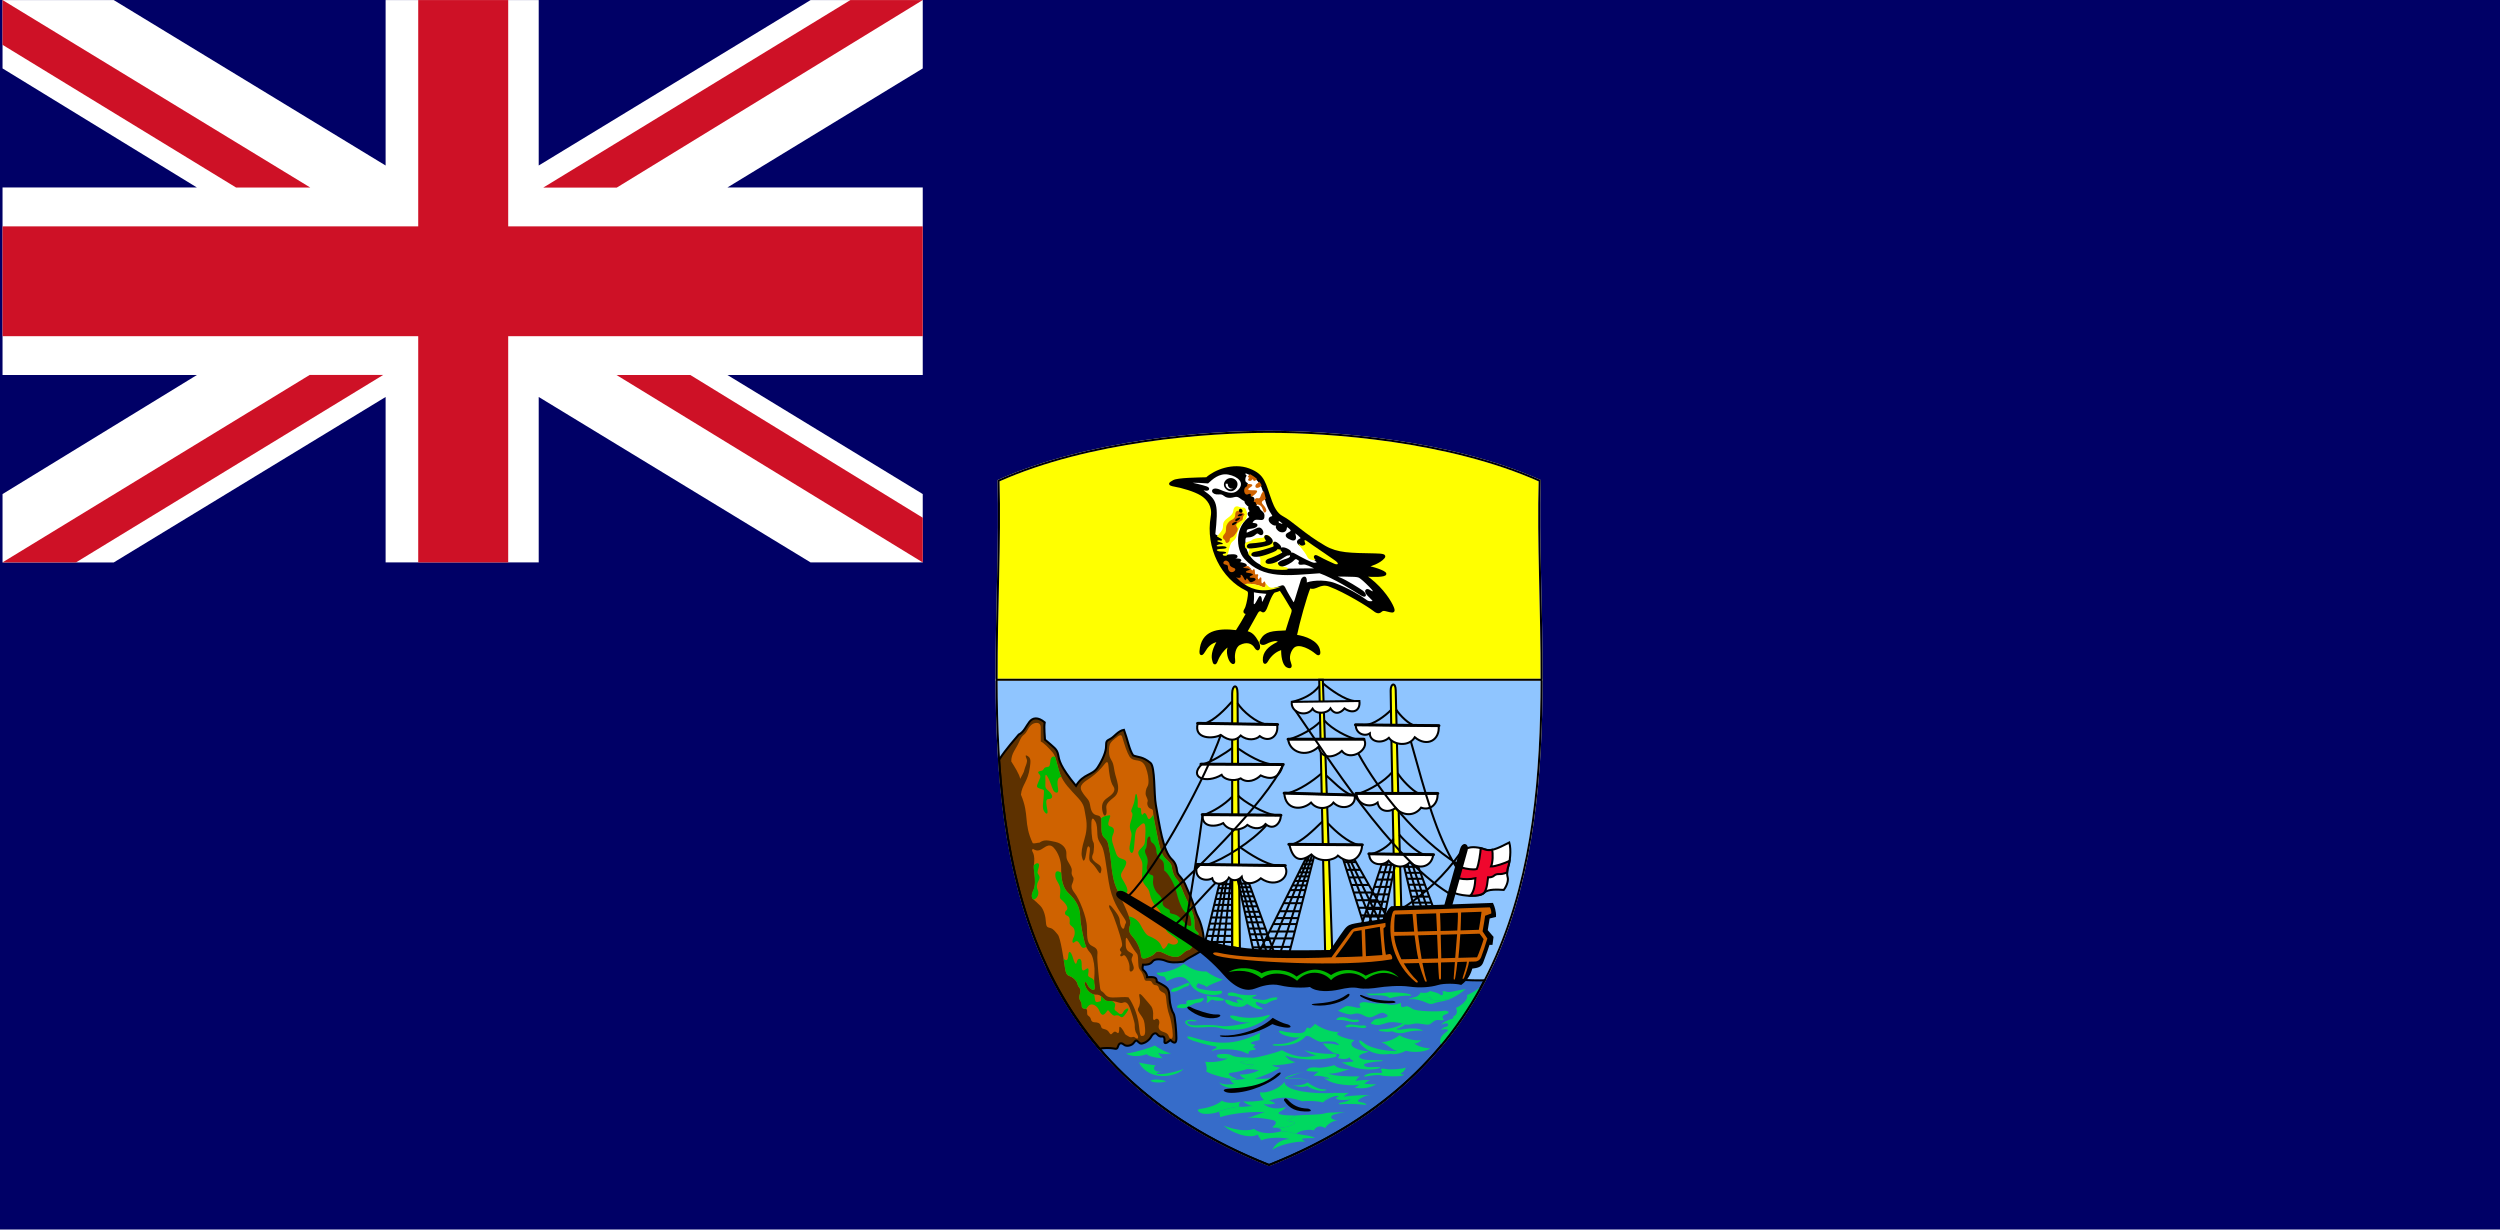 <?xml version="1.0" encoding="UTF-8" standalone="no"?>
<svg width="122px" height="60px" viewBox="0 0 122 60" version="1.1" xmlns="http://www.w3.org/2000/svg" xmlns:xlink="http://www.w3.org/1999/xlink">
    <!-- Generator: Sketch 3.8.2 (29753) - http://www.bohemiancoding.com/sketch -->
    <title>sh</title>
    <desc>Created with Sketch.</desc>
    <defs></defs>
    <g id="Page-1" stroke="none" stroke-width="1" fill="none" fill-rule="evenodd">
        <g id="sh">
            <g id="Group">
                <g>
                    <polygon id="Shape" fill="#000066" points="122 60 122 1.41951593e-16 0 1.41951593e-16 0 60"></polygon>
                    <polygon id="Shape" fill="#FFFFFF" points="0.124 9.149 9.608 9.149 0.124 3.339 0.124 0.004 5.551 0.004 18.818 8.077 18.818 0.004 26.289 0.004 26.289 8.077 39.556 0.004 45.03 0.004 45.03 3.339 35.499 9.148 45.03 9.148 45.03 18.301 35.499 18.301 45.03 24.11 45.03 27.446 39.556 27.446 26.289 19.372 26.289 27.446 18.818 27.446 18.818 19.372 5.551 27.447 0.124 27.447 0.124 24.11 9.608 18.301 0.124 18.301"></polygon>
                    <path d="M41.499,0.003 L26.51,9.155 L30.098,9.155 L45.029,0.003 L41.499,0.003 L41.499,0.003 Z M45.031,27.447 L30.084,18.3 L33.688,18.3 L45.031,25.266 L45.031,27.447 L45.031,27.447 Z M15.141,9.152 L0.123,0.001 L0.123,2.187 L11.521,9.152 L15.141,9.152 L15.141,9.152 Z M15.11,18.298 L0.123,27.444 L3.709,27.444 L18.698,18.298 L15.11,18.298 L15.11,18.298 Z" id="Shape" fill="#CE1126"></path>
                    <polygon id="Shape" fill="#CE1126" points="0.124 11.047 20.409 11.047 20.409 0.003 24.8 0.003 24.8 11.047 45.03 11.047 45.03 16.406 24.8 16.406 24.8 27.446 20.409 27.446 20.409 16.406 0.124 16.406 0.124 11.047"></polygon>
                    <g transform="translate(48.524, 20.956)" id="Shape">
                        <path d="M26.707,12.217 C26.681,21.358 25.239,31.205 13.408,35.896 C1.577,31.205 0.135,21.358 0.109,12.217 L26.707,12.217 L26.707,12.217 Z" stroke="#FFFFFF" stroke-width="0.1" fill="#8FC5FF"></path>
                        <path d="M13.405,35.897 C18.768,33.771 21.997,30.584 23.926,26.884 C23.637,26.895 23.032,26.878 22.771,26.86 C22.48,26.841 11.427,25.731 10.118,25.25 C8.979,24.833 4.634,25.605 2.606,26.33 C4.498,30.266 7.775,33.665 13.405,35.897 L13.405,35.897 Z" stroke="#000000" stroke-width="0.1" fill="#366CC9"></path>
                        <path d="M5.139,30.228 C5.32,30.169 5.666,30.183 5.801,30.207 C5.962,30.237 5.991,30.251 6.049,30.077 C6.107,29.902 6.238,29.946 6.34,30.033 C6.442,30.12 6.703,30.077 6.805,29.931 C6.907,29.786 6.936,29.801 7.038,29.902 C7.14,30.004 7.183,29.975 7.285,29.946 C7.387,29.917 7.561,29.801 7.649,29.641 C7.736,29.48 7.866,29.422 7.939,29.51 C8.012,29.597 8.085,29.641 8.187,29.626 C8.288,29.611 8.317,29.713 8.303,29.844 C8.288,29.975 8.347,30.004 8.594,29.801 C8.812,30.018 8.884,29.931 8.884,29.699 C8.884,29.466 8.827,28.608 8.739,28.492 C8.652,28.375 8.565,28.04 8.55,27.778 C8.523,27.284 8.521,27.255 7.925,26.95 C7.925,26.775 7.881,26.702 7.46,26.731 C7.474,26.673 7.401,26.499 7.314,26.426 C7.227,26.353 7.212,26.324 7.256,26.121 C7.431,26.135 7.62,26.106 7.722,25.961 C7.823,25.815 8.157,25.844 8.361,25.932 C8.565,26.019 8.827,26.033 9.219,25.975 C9.365,25.859 9.612,25.728 9.874,25.582 C10.135,25.437 10.208,25.379 10.222,25.175 C10.26,24.653 10.077,24.055 9.931,23.779 C9.786,23.503 9.743,23.153 9.539,22.717 C9.318,22.242 9.321,22.121 9.074,21.83 C9.006,21.75 8.928,21.684 8.913,21.525 C8.899,21.365 8.841,21.146 8.667,20.986 C8.227,20.583 8.056,19.284 7.881,18.325 C7.781,17.774 7.852,16.478 7.62,16.274 C7.227,15.954 7.038,16.012 6.776,15.91 C6.587,15.648 6.5,15.125 6.325,14.659 C6.049,14.703 5.86,14.994 5.671,15.096 C5.481,15.198 5.452,15.198 5.452,15.46 C5.452,15.721 5.307,16.085 5.045,16.492 C4.784,16.899 4.347,16.783 3.984,17.394 C3.184,16.419 3.169,16.143 3.111,15.866 C3.053,15.591 2.922,15.532 2.471,15.139 C2.471,15.023 2.413,14.558 2.457,14.296 C2.122,14.02 1.875,14.063 1.715,14.267 C1.555,14.471 1.439,14.776 1.191,14.892 C1.043,15.081 0.596,15.556 0.23,16.123 C0.563,21.184 1.705,26.209 5.139,30.228 L5.139,30.228 Z" stroke="#000000" stroke-width="0.1" fill="#5D3100"></path>
                        <path d="M26.707,12.217 C26.717,8.774 26.525,5.431 26.613,2.502 C22.192,0.524 16.375,0.117 13.408,0.117 C10.441,0.117 4.624,0.524 0.203,2.502 C0.29,5.431 0.1,8.774 0.109,12.217 L26.707,12.217 L26.707,12.217 Z" stroke="#FFFFFF" stroke-width="0.1" fill="#FFFF00"></path>
                        <path d="M0.825,16.202 C0.97,16.435 1.232,16.835 1.261,17.053 C1.363,16.842 1.443,16.748 1.465,16.617 C1.487,16.486 1.64,16.231 1.581,16.093 C1.523,15.955 1.48,15.846 1.64,15.948 C1.799,16.049 1.768,16.226 1.734,16.486 C1.64,17.198 1.341,17.344 1.298,17.824 C1.727,18.835 1.407,19.199 1.872,20.188 C1.945,20.231 2.139,20.154 2.197,20.168 C2.444,19.993 2.629,20.057 2.977,20.129 C3.326,20.202 3.515,20.449 3.515,20.667 C3.515,20.886 3.515,20.944 3.588,21.075 C3.661,21.206 3.807,21.409 3.777,21.555 C3.748,21.7 3.806,21.787 3.85,21.86 C3.894,21.933 3.836,22.093 3.792,22.195 C3.748,22.296 3.763,22.428 3.937,22.646 C4.112,22.863 4.519,23.78 4.519,24.318 C4.519,24.856 4.548,25.104 4.766,25.205 C4.984,25.307 5.057,25.394 5.028,25.627 C4.999,25.86 5.13,27.067 5.159,27.256 C5.188,27.445 5.261,27.402 5.348,27.504 C5.435,27.605 5.493,27.721 5.784,27.721 C6.075,27.721 6.356,27.683 6.545,27.712 C6.807,28.076 6.967,28.57 7.025,28.875 C7.084,29.181 7.079,29.598 7.18,29.598 C7.282,29.598 7.384,29.613 7.355,29.234 C7.326,28.856 7.297,28.798 7.166,28.609 C7.035,28.42 6.962,28.333 7.035,28.216 C7.108,28.1 7.122,27.91 7.093,27.765 C7.064,27.62 7.02,27.402 7.268,27.692 C7.515,27.983 7.588,28.056 7.661,28.158 C7.733,28.26 7.762,28.449 7.748,28.624 C7.733,28.798 7.762,28.87 7.864,28.783 C7.966,28.696 8.096,28.841 8.038,29.031 C7.98,29.22 8.053,29.336 8.227,29.394 C8.402,29.452 8.475,29.496 8.518,29.627 C8.562,29.758 8.707,29.816 8.707,29.554 C8.707,29.292 8.606,28.74 8.533,28.565 C8.46,28.391 8.402,28.012 8.387,27.794 C8.373,27.576 8.329,27.518 8.227,27.475 C8.125,27.431 8.038,27.358 8.024,27.256 C8.009,27.155 7.922,27.118 7.856,27.118 C7.791,27.118 7.733,27.067 7.697,26.994 C7.66,26.922 7.624,26.914 7.551,26.907 C7.479,26.9 7.362,26.943 7.326,26.827 C7.289,26.711 7.239,26.543 7.166,26.449 C7.093,26.354 7.028,26.325 7.02,25.998 C7.013,25.671 7.006,25.627 6.904,25.511 C6.802,25.394 6.627,25.089 6.555,24.958 C6.482,24.827 6.41,24.696 6.41,24.973 C6.41,25.249 6.41,25.394 6.584,25.496 C6.758,25.598 6.802,25.598 6.729,25.743 C6.657,25.889 6.729,25.991 6.758,26.093 C6.787,26.195 6.846,26.296 6.758,26.398 C6.671,26.5 6.584,26.471 6.598,26.311 C6.613,26.151 6.555,25.962 6.482,25.831 C6.41,25.7 6.352,25.613 6.264,25.685 C6.177,25.758 6.104,25.671 6.162,25.613 C6.221,25.554 6.206,25.511 6.162,25.467 C6.119,25.423 6.104,25.38 6.177,25.292 C6.25,25.205 6.25,25.161 6.206,24.958 C6.162,24.755 5.842,23.737 5.697,23.504 C5.551,23.271 5.566,23.096 5.755,23.329 C5.944,23.562 6.104,23.766 6.119,23.954 C6.133,24.143 6.177,24.26 6.235,24.333 C6.293,24.405 6.337,24.376 6.366,24.216 C6.395,24.056 6.512,24.114 6.308,23.809 C6.104,23.504 5.726,22.994 5.58,22.078 C5.435,21.162 5.377,20.551 5.231,20.304 C5.086,20.057 5.043,19.998 5.028,19.766 C5.014,19.533 5.028,19.3 4.926,19.126 C4.824,18.951 4.752,18.922 4.737,19.184 C4.723,19.445 4.752,20.028 4.824,20.129 C4.897,20.231 4.854,20.493 4.839,20.638 C4.824,20.784 4.596,20.928 5.072,21.22 C5.261,21.337 5.231,21.497 5.203,21.599 C5.174,21.7 5.145,21.685 5.043,21.526 C4.941,21.366 4.839,21.235 4.737,21.148 C4.635,21.06 4.621,21.002 4.635,20.798 C4.65,20.595 4.693,20.449 4.635,20.377 C4.577,20.304 4.548,20.362 4.519,20.478 C4.49,20.595 4.461,20.915 4.402,21.002 C4.344,21.089 4.315,21.031 4.271,20.842 C4.228,20.653 4.286,20.362 4.388,20.028 C4.49,19.693 4.548,19.344 4.461,18.908 C4.373,18.471 4.417,18.34 4.082,17.977 C3.748,17.613 3.37,17.264 3.21,16.813 C3.05,16.362 3.021,15.969 2.846,15.766 C2.672,15.563 2.425,15.301 2.265,15.228 L2.265,14.559 C2.265,14.399 2.192,14.297 2.003,14.326 C1.814,14.355 1.697,14.515 1.581,14.733 C1.465,14.951 1.378,14.85 1.218,15.228 C1.058,15.606 0.825,15.795 0.825,16.202 L0.825,16.202 Z" fill="#CF6200"></path>
                        <path d="M1.877,20.467 C1.993,20.54 2.105,20.588 2.279,20.501 C2.454,20.414 2.663,20.162 2.895,20.409 C3.128,20.656 3.259,21.064 3.259,21.384 C3.259,21.703 3.259,22.3 3.622,22.635 C3.986,22.969 4.175,23.318 4.189,23.755 C4.204,24.19 4.364,24.86 4.408,25.034 C4.451,25.208 4.553,25.412 4.669,25.529 C4.786,25.645 4.873,25.98 4.888,26.328 C4.902,26.678 4.844,26.925 4.888,27.1 C4.931,27.274 4.888,27.42 4.757,27.332 C4.626,27.245 4.597,27.201 4.524,27.056 C4.451,26.911 4.364,26.94 4.437,27.158 C4.509,27.376 4.728,27.579 4.917,27.579 C5.106,27.579 5.164,27.608 5.28,27.725 C5.396,27.841 5.411,27.899 5.615,27.899 C5.818,27.899 5.847,27.899 6.037,27.958 C6.226,28.016 6.226,27.987 6.328,27.958 C6.429,27.929 6.531,28.016 6.603,28.205 C6.676,28.394 6.851,28.917 6.851,29.063 C6.851,29.209 6.851,29.354 6.953,29.5 C7.055,29.645 7.025,29.791 6.909,29.703 C6.793,29.616 6.793,29.645 6.705,29.66 C6.618,29.674 6.56,29.63 6.444,29.558 C6.328,29.485 6.4,29.5 6.284,29.325 C6.168,29.15 6.095,29.092 6.095,29.223 C6.095,29.354 6.08,29.514 5.993,29.441 C5.906,29.369 5.862,29.369 5.789,29.441 C5.716,29.514 5.687,29.572 5.6,29.427 C5.513,29.281 5.411,29.281 5.324,29.252 C5.236,29.223 5.236,29.223 5.193,29.092 C5.15,28.961 5.019,28.932 4.902,28.932 C4.786,28.932 4.728,28.874 4.713,28.787 C4.698,28.7 4.626,28.641 4.568,28.598 C4.509,28.554 4.538,28.452 4.524,28.35 C4.509,28.249 4.422,28.292 4.364,28.263 C4.306,28.234 4.262,28.249 4.262,28.103 C4.262,27.958 4.204,27.914 4.16,27.812 C4.117,27.71 4.16,27.608 4.189,27.492 C4.218,27.376 4.204,27.303 4.117,27.201 C4.03,27.1 4.102,26.998 3.87,26.794 C3.637,26.59 3.52,26.765 3.448,26.285 C3.375,25.805 3.23,24.816 3.099,24.656 C2.968,24.496 2.881,24.38 2.75,24.336 C2.619,24.292 2.532,24.321 2.517,24.045 C2.503,23.769 2.415,23.42 2.241,23.245 C2.066,23.071 1.993,23.012 1.906,22.94 C1.819,22.867 1.79,22.736 1.906,22.489 C2.022,22.242 1.979,21.907 1.964,21.747 C1.95,21.587 1.906,21.384 1.935,21.209 C1.964,21.035 1.95,20.816 1.906,20.7 C1.862,20.583 1.804,20.554 1.877,20.467 L1.877,20.467 Z M5.38,16.331 C5.183,16.584 4.973,16.797 4.702,16.99 C4.43,17.184 4.081,17.34 4.275,17.669 C4.469,17.999 4.624,18.038 4.663,18.29 C4.702,18.542 4.76,18.755 4.954,18.814 C5.148,18.871 5.225,18.833 5.225,19.24 C5.225,19.648 5.225,19.803 5.4,19.958 C5.574,20.113 5.555,20.268 5.633,20.637 C5.71,21.005 5.71,21.8 5.942,22.343 C6.175,22.886 6.699,23.914 6.641,24.127 C6.583,24.341 6.505,24.495 6.738,24.747 C6.97,25 7.126,25.368 7.145,25.581 C7.164,25.795 7.203,25.872 7.436,25.795 C7.668,25.717 7.785,25.639 7.862,25.543 C7.94,25.446 8.095,25.465 8.309,25.581 C8.522,25.698 8.851,25.814 9.045,25.698 C9.239,25.581 9.336,25.407 9.511,25.407 C9.782,25.213 9.879,24.806 9.937,24.69 C9.995,24.573 9.957,24.573 9.84,24.457 C9.724,24.34 9.782,24.146 9.762,23.953 C9.743,23.758 9.666,23.468 9.433,23.041 C9.201,22.614 9.065,22.091 8.91,21.955 C8.755,21.819 8.677,21.489 8.657,21.334 C8.638,21.179 8.463,21.043 8.347,20.927 C8.231,20.811 8.114,20.637 7.979,19.958 C7.843,19.279 7.746,18.794 7.746,18.678 C7.746,18.561 7.727,18.542 7.61,18.503 C7.494,18.464 7.436,18.27 7.475,18.173 C7.513,18.077 7.436,17.98 7.397,17.863 C7.358,17.747 7.397,17.534 7.475,17.417 C7.552,17.301 7.533,16.971 7.455,16.7 C7.377,16.428 7.3,16.196 6.99,16.156 C6.679,16.118 6.621,16.04 6.505,15.788 C6.389,15.536 6.272,15.09 6.234,14.993 C6.195,14.896 6.137,14.876 5.904,15.071 C5.671,15.264 5.594,15.329 5.594,15.691 C5.594,15.924 5.633,16.001 5.71,16.137 C5.787,16.273 5.807,16.312 5.865,16.68 C5.924,17.048 6.253,17.631 5.826,17.96 C5.4,18.29 5.458,18.368 5.477,18.6 C5.497,18.833 5.361,18.988 5.283,18.658 C5.206,18.328 5.283,18.135 5.516,17.98 C5.749,17.824 5.962,17.631 5.807,17.417 C5.651,17.204 5.594,16.7 5.574,16.467 C5.555,16.234 5.516,16.156 5.38,16.331 L5.38,16.331 Z" fill="#CF6200"></path>
                        <path d="M1.922,21.273 C1.911,21.431 1.946,21.604 1.959,21.744 C1.973,21.904 2.017,22.238 1.9,22.486 C1.784,22.733 1.813,22.863 1.9,22.936 C1.905,22.94 1.91,22.944 1.914,22.948 C2.152,22.868 2.183,22.604 2.119,22.476 C2.051,22.34 2.071,22.175 2.148,22.04 C2.226,21.904 2.226,21.826 2.158,21.729 C2.09,21.632 2.09,21.632 2.167,21.361 C2.236,21.122 2.063,21.123 1.922,21.273 L1.922,21.273 Z M4.406,25.034 C4.363,24.859 4.203,24.19 4.188,23.754 C4.174,23.317 3.985,22.968 3.621,22.634 C3.338,22.373 3.275,21.953 3.262,21.629 C3.049,21.498 2.959,21.558 2.977,21.8 C2.996,22.061 3.257,22.188 3.219,22.566 C3.18,22.944 3.18,22.847 3.364,23.031 C3.548,23.216 3.616,23.39 3.519,23.468 C3.423,23.545 3.413,23.681 3.548,23.729 C3.684,23.778 3.694,23.924 3.674,24.059 C3.655,24.195 3.781,24.224 3.858,24.321 C3.936,24.418 3.946,24.651 3.869,24.786 C3.791,24.922 3.781,25.135 3.917,25.019 C4.053,24.903 4.111,25.009 4.217,25.193 C4.31,25.352 4.387,25.303 4.487,25.254 C4.453,25.184 4.426,25.11 4.406,25.034 L4.406,25.034 Z M6.298,28.42 C6.211,28.595 6.109,28.536 6.021,28.449 C5.934,28.362 5.832,28.362 5.876,28.202 C5.92,28.042 5.905,28.012 5.789,27.925 C5.775,27.915 5.762,27.906 5.748,27.897 C5.712,27.896 5.669,27.896 5.614,27.896 C5.41,27.896 5.396,27.838 5.28,27.721 C5.257,27.699 5.233,27.677 5.208,27.657 C5.206,27.684 5.207,27.721 5.207,27.765 C5.207,27.925 5.207,27.896 5.047,27.94 C4.887,27.983 4.916,27.78 4.887,27.649 C4.881,27.622 4.872,27.596 4.862,27.57 C4.687,27.537 4.502,27.352 4.436,27.154 C4.363,26.936 4.451,26.907 4.523,27.053 C4.596,27.198 4.625,27.242 4.756,27.329 C4.887,27.416 4.931,27.271 4.887,27.096 C4.873,27.04 4.87,26.975 4.871,26.903 C4.84,26.847 4.798,26.801 4.742,26.776 C4.509,26.674 4.582,26.645 4.596,26.456 C4.611,26.267 4.567,26.267 4.421,26.369 C4.276,26.471 4.261,26.354 4.261,26.064 C4.261,25.773 4.072,25.773 4.029,25.976 C3.986,26.18 3.913,26.049 3.826,25.758 C3.738,25.467 3.622,25.394 3.607,25.671 C3.595,25.905 3.53,25.961 3.378,25.831 C3.405,26 3.428,26.158 3.447,26.282 C3.52,26.762 3.636,26.587 3.869,26.791 C4.102,26.994 4.029,27.096 4.117,27.198 C4.203,27.3 4.218,27.373 4.189,27.489 C4.16,27.605 4.117,27.707 4.16,27.809 C4.203,27.911 4.261,27.954 4.261,28.1 C4.261,28.245 4.305,28.231 4.363,28.26 C4.4,28.278 4.447,28.268 4.481,28.282 C4.518,28.233 4.552,28.172 4.596,28.129 C4.771,27.954 5.033,28.143 5.12,28.362 C5.207,28.58 5.308,28.638 5.439,28.464 C5.57,28.289 5.527,28.318 5.672,28.478 C5.818,28.638 5.876,28.609 5.876,28.609 C5.876,28.609 6.021,28.551 6.123,28.638 C6.225,28.726 6.283,28.711 6.472,28.434 C6.661,28.158 6.385,28.245 6.298,28.42 L6.298,28.42 Z M6.813,20.439 C6.87,20.013 6.832,19.586 7.006,19.43 C7.181,19.275 7.394,18.965 7.375,19.625 C7.356,20.284 7.336,20.245 7.2,20.4 C7.065,20.555 6.948,20.594 7.084,20.846 C7.22,21.098 7.239,21.118 7.22,21.506 C7.2,21.894 7.2,22.049 7.356,22.243 C7.51,22.436 7.549,22.456 7.588,22.669 C7.627,22.883 7.762,23.173 7.937,23.329 C8.112,23.484 8.306,23.93 8.325,24.24 C8.344,24.55 8.616,24.628 8.868,24.841 C9.12,25.055 8.81,25.21 8.616,25.113 C8.422,25.016 8.499,25.113 8.383,25.248 C8.267,25.384 8.228,25.404 8.131,25.171 C8.034,24.938 7.704,24.783 7.549,24.725 C7.394,24.667 7.259,24.414 7.123,24.162 C7.006,23.946 6.776,23.787 6.565,23.771 C6.624,23.935 6.655,24.063 6.638,24.124 C6.58,24.337 6.502,24.492 6.735,24.744 C6.968,24.996 7.123,25.365 7.142,25.578 C7.161,25.792 7.2,25.869 7.433,25.792 C7.666,25.714 7.782,25.636 7.86,25.539 C7.937,25.442 8.092,25.462 8.306,25.578 C8.519,25.694 8.849,25.811 9.042,25.694 C9.236,25.578 9.333,25.404 9.508,25.404 C9.779,25.21 9.876,24.802 9.934,24.686 C9.992,24.57 9.954,24.57 9.837,24.453 C9.721,24.337 9.779,24.143 9.76,23.949 C9.741,23.755 9.663,23.464 9.43,23.038 C9.198,22.611 9.062,22.087 8.907,21.952 C8.752,21.816 8.674,21.486 8.654,21.331 C8.635,21.176 8.461,21.04 8.344,20.924 C8.228,20.808 8.112,20.633 7.976,19.954 C7.87,19.424 7.788,19.012 7.757,18.802 C7.617,19.024 7.522,19.078 7.472,18.926 C7.414,18.752 7.336,18.655 7.259,18.771 C7.181,18.888 7.161,18.674 7.161,18.578 C7.161,18.48 7.142,18.461 7.045,18.461 C6.948,18.461 7.026,18.306 6.987,18.015 C6.948,17.724 6.89,17.685 6.851,18.035 C6.813,18.383 6.618,18.597 6.696,18.674 C6.774,18.752 6.735,18.907 6.657,19.14 C6.58,19.372 6.618,19.508 6.677,19.663 C6.735,19.818 6.638,20.109 6.599,20.362 C6.56,20.614 6.755,20.865 6.813,20.439 L6.813,20.439 Z M3.27,16.958 C3.127,16.968 3.028,17.094 3.11,17.535 C3.162,17.807 2.955,17.748 2.878,17.612 C2.8,17.477 2.742,17.186 2.587,16.933 C2.432,16.681 2.509,17.108 2.49,17.341 C2.471,17.573 2.626,17.573 2.762,17.767 C2.897,17.961 2.781,18.039 2.626,18.039 C2.471,18.039 2.548,18.349 2.587,18.562 C2.626,18.776 2.548,18.815 2.432,18.64 C2.316,18.466 2.393,18.194 2.412,17.865 C2.432,17.535 2.451,17.612 2.238,17.535 C2.025,17.457 2.063,17.418 2.141,17.224 C2.218,17.031 2.296,16.933 2.199,16.836 C2.102,16.74 2.121,16.681 2.277,16.662 C2.432,16.643 2.374,16.526 2.509,16.487 C2.645,16.448 2.703,16.507 2.723,16.255 C2.739,16.044 2.809,15.915 2.967,15.979 C3.062,16.303 3.186,16.807 3.27,16.958 L3.27,16.958 Z M5.223,19.241 C5.223,19.649 5.223,19.804 5.398,19.959 C5.573,20.114 5.553,20.269 5.631,20.638 C5.708,21.006 5.708,21.801 5.941,22.344 C6.01,22.506 6.106,22.711 6.204,22.925 C6.333,22.824 6.445,22.65 6.484,22.557 C6.542,22.421 6.368,22.15 6.232,21.918 C6.096,21.685 6.251,21.607 6.387,21.316 C6.523,21.025 6.368,21.006 6.155,20.928 C5.941,20.851 5.941,20.657 5.824,20.347 C5.708,20.037 5.728,19.901 5.805,19.726 C5.883,19.551 5.824,19.416 5.669,19.377 C5.514,19.338 5.553,19.222 5.611,19.028 C5.669,18.834 5.708,18.795 5.476,18.853 C5.299,18.897 5.257,18.93 5.204,18.994 C5.217,19.05 5.223,19.128 5.223,19.241 L5.223,19.241 Z" fill="#00B800"></path>
                        <path d="M7.456,20.053 C7.435,20.286 7.437,20.402 7.379,20.479 C7.321,20.557 7.359,20.673 7.418,20.79 C7.476,20.906 7.514,21.061 7.456,21.275 C7.398,21.488 7.495,21.662 7.611,21.721 C7.728,21.779 7.786,21.721 7.747,21.992 C7.708,22.263 7.864,22.555 7.999,22.671 C8.135,22.787 8.232,22.981 8.212,23.098 C8.193,23.214 8.31,23.33 8.445,23.388 C8.581,23.447 8.562,23.466 8.562,23.543 C8.562,23.621 8.62,23.621 8.775,23.66 C8.93,23.698 9.046,23.796 9.221,24.009 C9.395,24.222 9.647,24.339 9.609,24.106 C9.57,23.873 9.609,23.718 9.376,23.602 C9.143,23.485 8.969,22.923 8.872,22.535 C8.775,22.147 8.465,21.624 8.29,21.527 C8.271,21.255 8.31,21.12 8.135,20.984 C7.96,20.848 7.902,20.673 7.902,20.537 C7.902,20.402 7.805,20.227 7.728,20.189 C7.65,20.15 7.611,20.053 7.611,19.936 C7.611,19.82 7.476,19.84 7.456,20.053 L7.456,20.053 Z" fill="#5D3100"></path>
                        <path d="M6.427,30.457 C6.775,30.428 7.721,30.151 7.822,30.064 C8.055,30.224 8.462,30.443 8.637,30.443 C8.302,30.515 8.084,30.472 7.997,30.413 C8.04,30.515 8.157,30.675 8.23,30.69 C7.91,30.675 7.546,30.603 7.43,30.486 C7.153,30.603 6.688,30.632 6.427,30.457 L6.427,30.457 Z M7.053,30.894 C7.177,30.93 7.795,31.032 7.875,31.032 C7.671,31.206 7.846,31.373 8.188,31.344 C8.02,31.366 7.838,31.429 7.962,31.453 C8.26,31.511 9.067,31.293 9.227,31.206 C8.951,31.562 7.606,31.89 7.053,30.894 L7.053,30.894 Z M7.607,31.778 C7.774,31.691 8.189,31.72 8.385,31.814 C8.167,31.894 7.738,31.894 7.607,31.778 L7.607,31.778 Z" fill="#00D860"></path>
                        <path fill="#000000"></path>
                        <path fill="#00D860"></path>
                        <path fill="#00D860"></path>
                        <path fill="#000000"></path>
                        <path d="M13.002,29.439 C11.882,29.962 11.14,30.122 9.584,29.642 C9.439,29.597 9.337,29.642 9.497,29.744 C9.657,29.845 10.515,30.078 10.719,30.093 C10.923,30.107 10.85,30.202 10.726,30.238 C10.602,30.275 10.566,30.362 10.733,30.297 C10.901,30.231 11.835,30.206 12.217,30.406 C12.384,30.493 12.427,30.478 12.413,30.413 C12.398,30.347 12.485,30.304 12.609,30.289 C12.733,30.275 12.806,30.231 12.711,30.195 C12.616,30.158 12.602,30.136 12.675,30.1 C12.747,30.064 12.755,30.027 12.646,30.005 C12.536,29.984 12.464,29.954 12.565,29.904 C12.667,29.853 12.82,29.816 12.937,29.802 C12.966,29.722 12.915,29.511 13.002,29.439 L13.002,29.439 Z" fill="#00D860"></path>
                        <path d="M11.138,29.573 C11.779,29.618 12.957,29.325 13.582,28.715 C13.8,28.845 14.105,28.991 14.266,29.02 C14.426,29.049 14.571,29.194 14.324,29.194 C14.076,29.194 13.727,29.093 13.568,29.02 C12.738,29.529 11.768,29.697 11.153,29.646 C10.979,29.631 10.935,29.558 11.138,29.573 L11.138,29.573 Z" fill="#000000"></path>
                        <path d="M9.247,26.08 C9.465,26.233 9.851,26.487 10.352,26.451 C10.6,26.647 10.985,26.815 11.16,26.851 C10.825,26.989 10.461,27.106 10.367,27.215 C10.214,27.069 10.018,27.091 9.967,27.018 C9.822,27.135 9.843,27.208 9.938,27.266 C10.033,27.324 10.767,27.448 10.949,27.397 C11.131,27.346 11.179,27.496 11.029,27.549 C10.636,27.687 9.873,27.556 9.611,27.135 C9.349,26.713 9.123,26.553 8.411,26.938 C8.331,26.735 8.331,26.684 8.193,26.684 C8.054,26.684 7.8,26.502 7.996,26.509 C8.193,26.516 8.775,26.429 9.247,26.08 L9.247,26.08 Z" fill="#00D860"></path>
                        <path d="M9.42,27.015 C9.299,27.045 8.955,27.233 8.832,27.248 C8.708,27.262 8.49,27.437 8.715,27.444 C8.94,27.452 9.231,27.204 9.391,27.182 C9.551,27.16 9.566,26.979 9.42,27.015 L9.42,27.015 Z M10.126,27.754 C10.039,27.769 9.668,27.856 9.566,27.848 C9.464,27.841 9.362,27.87 9.37,27.943 C9.377,28.016 9.406,28.059 9.253,28.045 C9.1,28.03 8.969,28.089 8.933,28.132 C8.897,28.176 8.868,28.22 9.02,28.234 C9.173,28.249 9.253,28.263 9.428,28.183 C9.602,28.103 9.77,27.979 9.959,27.972 C10.147,27.965 10.337,27.718 10.126,27.754 L10.126,27.754 Z" fill="#00D860"></path>
                        <path d="M9.605,28.202 C9.764,28.305 10.55,28.573 10.834,28.551 C11.118,28.529 11.065,28.664 10.849,28.711 C10.405,28.805 9.863,28.612 9.496,28.318 C9.314,28.173 9.481,28.122 9.605,28.202 L9.605,28.202 Z" fill="#000000"></path>
                        <path d="M13.327,28.588 C12.725,28.78 12.112,28.711 11.865,28.646 C11.618,28.58 11.392,28.566 11.559,28.726 C11.727,28.886 12.265,28.995 12.57,28.915 C11.487,29.162 11.203,29.14 10.934,29.097 C10.665,29.053 10.16,29.062 9.945,29.082 C9.785,29.097 9.567,29.075 9.473,29.017 C9.378,28.958 9.349,28.849 9.633,28.878 C9.916,28.907 9.953,28.849 9.705,28.813 C9.458,28.776 9.116,28.878 9.451,29.089 C9.786,29.3 10.52,29.075 10.985,29.206 C11.45,29.337 12.439,29.431 13.378,28.675 C13.426,28.636 13.508,28.53 13.327,28.588 L13.327,28.588 Z M10.372,27.704 C10.394,27.776 10.394,27.856 10.372,27.907 C10.35,27.958 10.35,28.024 10.445,27.951 C10.539,27.878 10.597,27.791 10.692,27.842 C10.786,27.893 11.027,27.885 11.135,27.871 C11.245,27.856 11.281,27.835 11.121,27.769 C10.961,27.704 10.801,27.682 10.714,27.689 C10.626,27.696 10.517,27.674 10.445,27.645 C10.372,27.616 10.35,27.631 10.372,27.704 L10.372,27.704 Z" fill="#00D860"></path>
                        <path d="M11.922,27.983 C11.798,27.991 11.58,27.911 11.464,27.86 C11.347,27.809 11.18,27.801 11.304,27.969 C11.427,28.136 11.966,28.231 12.155,28.151 C12.344,28.071 12.264,27.983 12.452,28.1 C12.642,28.216 12.838,28.296 12.976,28.296 C13.115,28.296 13.165,28.296 13.013,28.209 C12.86,28.122 12.787,28.1 12.773,28.027 C12.758,27.954 12.736,27.911 12.874,27.954 C13.013,27.998 13.173,28.078 13.282,28.02 C13.391,27.962 13.594,27.831 13.776,27.831 L13.819,27.721 C13.558,27.7 13.391,27.78 13.318,27.809 C13.245,27.838 13.114,27.852 12.976,27.831 C12.838,27.809 12.656,27.794 12.612,27.758 C12.569,27.721 12.569,27.692 12.685,27.67 C12.802,27.649 12.838,27.569 12.678,27.598 C12.518,27.627 12.089,27.612 11.864,27.54 C11.638,27.467 11.544,27.46 11.449,27.496 C11.354,27.532 11.369,27.634 11.507,27.641 C11.645,27.649 11.958,27.678 12.067,27.78 C12.176,27.882 12.162,27.889 12.038,27.838 C11.915,27.787 11.689,27.816 11.922,27.983 L11.922,27.983 Z" fill="#00D860"></path>
                        <path fill="#00D860"></path>
                        <path d="M17.188,27.592 C16.752,27.912 16.228,27.984 15.603,28.028 C15.421,28.041 15.477,28.092 15.632,28.108 C16.286,28.174 17.043,27.934 17.29,27.672 C17.361,27.596 17.353,27.471 17.188,27.592 L17.188,27.592 Z" fill="#000000"></path>
                        <path fill="#00D860"></path>
                        <path d="M16.768,28.37 C16.87,28.326 17.095,28.151 17.197,28.144 C17.386,28.129 17.604,28.209 17.706,28.224 C17.808,28.238 17.917,28.217 17.844,28.137 C17.772,28.057 17.837,27.918 18.135,27.955 C18.433,27.991 18.586,28.042 18.877,28.013 C19.168,27.984 19.299,28.202 19.851,27.984 C19.807,28.202 19.909,28.217 20.011,28.173 C20.113,28.129 20.229,28.144 20.404,28.275 C20.579,28.406 21.64,28.42 21.887,28.377 C22.134,28.333 22.265,28.464 22.076,28.522 C21.887,28.58 21.843,28.668 21.887,28.726 C21.931,28.784 21.974,28.856 21.742,28.827 C21.509,28.798 21.466,28.871 21.349,28.958 C21.233,29.046 21.204,29.075 20.883,29.017 C20.564,28.958 20.506,29.002 20.331,29.031 C20.157,29.06 20.113,29.06 19.938,29.002 C19.764,28.944 19.386,28.886 19.153,28.958 C18.92,29.031 18.746,29.104 18.542,29.046 C18.338,28.987 18.324,29.017 18.455,28.886 C18.586,28.755 18.615,28.769 18.862,28.74 C19.11,28.711 19.299,28.639 19.124,28.537 C18.95,28.435 18.891,28.449 18.659,28.566 C18.426,28.682 18.309,28.755 18.048,28.61 C17.786,28.464 17.655,28.493 17.48,28.537 C17.306,28.58 17.016,28.479 16.768,28.37 L16.768,28.37 Z M17.641,28.806 C17.308,28.854 17.219,28.639 16.871,28.683 C16.754,28.697 16.558,28.843 16.827,28.821 C17.096,28.799 17.387,28.944 17.648,28.922 C17.91,28.901 17.794,28.784 17.641,28.806 L17.641,28.806 Z M17.255,29.058 C17.43,28.994 17.793,29.116 17.946,29.087 C18.099,29.058 18.244,29.153 18.084,29.203 C17.924,29.254 17.539,29.109 17.364,29.16 C17.189,29.211 17.016,29.145 17.255,29.058 L17.255,29.058 Z M13.78,29.998 C14.02,30.006 14.885,29.969 15.227,29.242 C15.253,29.186 15.278,29.162 15.387,29.235 C15.496,29.307 15.896,29.548 16.645,29.613 C16.855,29.632 17.082,29.737 16.66,29.708 C16.238,29.679 15.569,29.562 15.343,29.424 C14.965,30.02 14.286,30.091 13.78,30.078 C13.475,30.071 13.548,29.991 13.78,29.998 L13.78,29.998 Z" fill="#00D860"></path>
                        <path d="M15.649,29.008 C15.533,29.168 15.132,29.444 14.95,29.459 C14.769,29.473 14.224,29.422 14.085,29.371 C13.947,29.32 13.78,29.335 13.976,29.473 C14.173,29.612 14.66,29.706 14.856,29.662 C15.052,29.619 15.278,29.553 15.431,29.648 C15.584,29.743 15.867,29.924 16.034,29.887 C16.201,29.852 16.543,29.852 16.652,29.902 C16.761,29.953 16.951,30.106 16.667,30.018 C16.383,29.931 16.15,30.004 16.02,29.945 C16.165,30.149 16.495,30.477 16.776,30.477 C16.841,30.477 16.885,30.593 16.747,30.659 C16.885,30.724 17.205,30.775 17.372,30.622 C17.328,30.68 17.35,30.717 17.423,30.753 C17.496,30.79 17.583,30.84 17.452,30.855 C17.321,30.869 17.023,30.906 16.936,30.87 C17.219,31.051 17.954,31.342 18.703,31.196 C18.845,31.169 18.921,31.11 18.688,31.116 C18.208,31.131 18.18,31.124 18.092,31.073 C18.005,31.022 18.019,30.979 18.158,30.935 C18.295,30.891 18.645,30.84 18.79,30.84 C18.936,30.84 19.081,30.782 18.783,30.782 C18.484,30.782 18.121,30.782 17.976,30.731 C17.83,30.68 17.721,30.615 17.874,30.513 C18.027,30.411 18.187,30.44 18.259,30.346 C17.779,30.338 17.19,30.084 17.518,29.852 C17.594,29.797 17.568,29.793 17.445,29.779 C17.321,29.764 16.958,29.662 16.805,29.575 C16.652,29.488 16.754,29.415 16.878,29.393 C16.594,29.444 16.027,29.291 15.649,29.008 L15.649,29.008 Z M19.913,28.996 C19.651,29.193 19.157,29.273 18.946,29.273 C18.735,29.273 18.706,29.346 18.873,29.367 C19.041,29.389 19.223,29.411 19.295,29.389 C19.368,29.367 19.412,29.36 19.52,29.411 C19.629,29.462 19.862,29.491 20.066,29.426 C20.27,29.36 20.604,29.331 20.742,29.338 C20.88,29.345 21.033,29.353 20.757,29.273 C20.481,29.193 20.03,29.251 19.92,29.28 C19.811,29.309 19.513,29.287 19.673,29.236 C19.833,29.186 19.971,29.105 20.051,29.04 C19.993,29.025 19.957,29.011 19.913,28.996 L19.913,28.996 Z M19.779,29.562 C19.553,29.729 19.227,29.888 18.892,29.903 C19.198,30.012 19.452,30.325 19.648,30.31 C19.553,30.369 19.438,30.456 19.314,30.471 C19.503,30.521 19.822,30.463 20.084,30.318 C20.521,30.441 21.088,30.361 21.277,30.201 C20.993,30.201 20.652,30.099 20.499,29.968 C20.637,29.968 20.768,29.881 20.833,29.802 C20.506,29.859 19.946,29.7 19.779,29.562 L19.779,29.562 Z" fill="#00D860"></path>
                        <path d="M19.314,30.474 C19.438,30.459 19.554,30.372 19.648,30.314 C19.409,30.394 18.361,30.227 18.049,29.95 C17.736,29.674 17.736,29.884 17.954,30.081 C18.173,30.277 18.558,30.576 19.314,30.474 L19.314,30.474 Z M20.081,31.14 C19.95,31.213 19.325,31.256 19.121,31.213 C18.917,31.169 18.83,31.191 18.881,31.271 C18.932,31.351 18.954,31.424 18.787,31.402 C18.619,31.38 18.321,31.416 18.198,31.46 C18.074,31.504 17.922,31.613 18.183,31.569 C18.445,31.525 18.685,31.475 18.881,31.525 C19.078,31.576 19.775,31.591 19.914,31.533 C20.052,31.475 19.957,31.475 19.892,31.475 C19.826,31.475 19.797,31.431 19.892,31.387 C19.987,31.344 20.059,31.22 20.081,31.14 L20.081,31.14 Z M14.032,30.295 C13.77,30.411 12.897,30.644 12.664,30.659 C12.374,30.79 12.141,30.862 11.996,30.862 C12.098,30.95 12.49,31.036 12.65,30.993 C12.563,31.08 12.36,31.182 12.287,31.226 C12.519,31.196 12.795,31.255 12.912,31.269 C12.606,31.444 12.185,31.502 11.967,31.473 C12.039,31.575 12.141,31.677 12.272,31.677 C11.996,31.749 11.661,31.749 11.486,31.691 C11.559,31.837 11.632,31.924 11.734,31.939 C11.501,31.968 11.21,32.011 10.963,31.866 C11.152,32.113 11.574,32.2 12.199,32.128 C12.825,32.055 13.348,31.778 13.494,31.662 C13.232,31.691 12.883,31.706 12.708,31.677 C13.057,31.589 13.813,31.269 13.944,31.138 C13.799,31.138 13.654,31.095 13.552,31.022 C13.755,31.051 14.468,30.964 14.686,30.877 C14.424,30.819 14.264,30.659 14.192,30.557 C15.108,30.848 16.127,30.753 16.62,30.629 C16.737,30.6 16.751,30.453 16.519,30.469 C16.111,30.498 15.326,30.382 15.122,30.28 C15.311,30.426 15.544,30.513 15.704,30.542 C15.326,30.644 14.803,30.717 14.032,30.295 L14.032,30.295 Z" fill="#00D860"></path>
                        <path d="M12.286,31.229 C12.358,31.186 12.562,31.084 12.649,30.997 C12.489,31.04 12.097,30.954 11.995,30.866 C12.14,30.866 12.372,30.793 12.663,30.662 C12.14,30.648 11.776,30.648 11.587,30.546 C11.398,30.444 11.05,30.473 10.919,30.502 C10.788,30.532 10.831,30.75 11.384,30.692 C11.151,30.852 10.526,30.91 10.293,30.852 C10.351,31.04 10.395,31.229 10.337,31.331 C10.642,31.506 11.442,31.724 11.835,31.695 C11.485,31.564 11.296,31.419 11.587,31.389 C11.878,31.36 12.038,31.302 12.286,31.229 L12.286,31.229 Z" fill="#00D860"></path>
                        <path d="M11.385,32.175 C12.081,32.117 13.013,32.105 13.755,31.477 C13.944,31.317 14.071,31.371 13.886,31.535 C13.494,31.884 12.519,32.364 11.588,32.378 C11.21,32.385 11.036,32.204 11.385,32.175 L11.385,32.175 Z" fill="#000000"></path>
                        <path d="M16.6,31.022 C16.426,31.088 15.938,31.168 15.793,31.146 C15.648,31.124 15.437,31.117 15.32,31.19 C15.204,31.262 15.197,31.306 15.357,31.321 C15.517,31.335 15.72,31.35 15.822,31.342 C15.691,31.415 15.604,31.517 15.575,31.561 C15.808,31.502 16.237,31.604 16.36,31.677 C16.266,31.706 16.156,31.67 16.077,31.626 C16.469,32.041 17.633,32.041 17.822,31.968 C17.735,32.034 17.655,32.099 17.567,32.121 C17.895,32.179 18.272,32.172 18.643,31.954 C18.52,31.976 18.149,31.939 18.055,31.932 C18.134,31.854 18.231,31.797 18.338,31.764 C18.193,31.735 17.735,31.75 17.626,31.808 C17.669,31.721 17.749,31.612 17.836,31.575 C17.262,31.575 16.564,31.568 16.309,31.43 C16.717,31.473 17.168,31.233 17.356,31.233 C17.037,31.226 16.688,31.153 16.6,31.022 L16.6,31.022 Z M15.14,31.341 C14.856,31.4 14.427,31.516 14.311,31.581 C14.195,31.647 14.071,31.683 14.325,31.683 C14.58,31.683 15.271,31.712 15.423,31.734 C15.038,31.676 14.515,31.662 14.413,31.662 C14.311,31.662 14.194,31.654 14.384,31.596 C14.573,31.538 14.82,31.407 15.14,31.341 L15.14,31.341 Z M14.563,32.019 C14.665,32.019 15.108,32.019 15.283,31.866 C15.465,32.004 15.814,32.2 16.039,32.2 C16.264,32.2 16.243,32.258 16.046,32.28 C15.85,32.302 15.465,32.186 15.268,32.04 C15.006,32.135 14.789,32.055 14.563,32.019 L14.563,32.019 Z M11.194,33.977 C11.645,34.152 12.241,34.283 12.677,34.138 C12.925,34.356 13.434,34.37 13.71,34.312 C13.986,34.254 14.234,34.225 14.539,34.327 C14.844,34.429 15.47,34.436 15.644,34.581 C15.484,34.589 15.142,34.581 15.062,34.603 C14.982,34.624 15.026,34.675 15.172,34.755 C14.677,34.726 13.826,34.937 13.565,35.163 C13.659,34.937 13.95,34.632 14.408,34.632 C14.146,34.538 13.31,34.53 13.041,34.697 C12.961,34.61 12.866,34.465 12.859,34.407 C12.416,34.661 11.543,34.298 11.194,33.977 L11.194,33.977 Z M10.042,33.16 C10.578,33.084 10.944,32.913 11.104,32.753 C11.198,32.84 11.591,32.928 12.02,32.797 C11.933,32.862 11.925,32.986 11.962,33.051 C11.678,33.058 11.14,33.197 10.958,33.291 C10.776,33.385 10.245,33.451 10.071,33.356 C9.897,33.262 9.889,33.182 10.042,33.16 L10.042,33.16 Z" fill="#00D860"></path>
                        <path d="M11.961,33.054 C11.677,33.061 11.139,33.199 10.958,33.294 C10.994,33.367 11.016,33.483 11.023,33.563 C11.546,33.374 12.746,33.258 13.205,33.33 C12.986,33.345 12.572,33.57 12.339,33.599 C12.906,33.555 13.459,33.672 13.604,33.708 C13.75,33.745 13.779,33.854 13.67,33.956 C13.56,34.058 13.51,34.072 13.742,34.079 C13.975,34.087 14.455,34.057 14.674,33.846 C14.586,33.752 14.361,33.788 14.295,33.723 C14.448,33.672 14.623,33.563 14.688,33.483 C14.295,33.475 14.15,33.468 14.019,33.439 C13.888,33.411 13.793,33.374 13.953,33.287 C14.113,33.199 14.186,33.127 14.237,33.068 C13.953,33.149 13.51,33.214 13.139,32.923 C13.277,32.959 13.604,32.938 13.72,32.887 C13.597,32.821 13.496,32.77 13.394,32.77 C13.691,32.625 14.281,32.494 15.008,32.785 C15.371,32.756 15.764,32.77 16.04,32.843 C16.156,32.727 16.404,32.45 16.535,32.377 C15.677,32.45 14.135,32.29 14.164,31.839 C13.888,32.203 13.248,32.406 12.972,32.348 C12.943,32.479 13.059,32.639 13.161,32.727 C12.87,32.785 12.375,32.828 12.143,32.785 C12.274,32.916 12.521,33.032 12.666,33.018 C12.361,33.018 12.201,33.076 11.961,33.054 L11.961,33.054 Z" fill="#00D860"></path>
                        <path d="M13.741,34.078 C13.974,34.085 14.454,34.056 14.672,33.845 C14.584,33.751 14.359,33.787 14.294,33.722 C14.446,33.671 14.621,33.562 14.686,33.481 C15.297,33.431 15.842,33.46 16.104,33.38 C16.366,33.3 17.035,33.344 17.166,33.307 C16.584,33.402 16.468,33.452 16.439,33.547 C16.409,33.642 16.628,33.722 16.766,33.722 C16.504,33.707 16.177,33.984 16.147,34.093 C15.799,33.889 15.632,34.129 15.595,34.209 C15.45,34.151 14.97,34.165 14.722,34.377 C14.403,34.282 14.192,34.231 13.872,34.282 C14.068,34.238 14.032,34.107 13.741,34.078 L13.741,34.078 Z M16.533,32.377 C16.73,32.369 17.158,32.391 17.311,32.369 C17.209,32.42 17.079,32.515 17.05,32.559 C17.544,32.5 18.22,32.464 18.416,32.493 C18.177,32.457 17.929,32.61 17.806,32.69 C17.682,32.77 17.755,32.821 17.922,32.842 C18.089,32.864 18.315,32.995 18.009,32.952 C17.704,32.908 17.1,32.908 16.955,32.93 C16.81,32.952 16.73,32.879 16.94,32.85 C17.151,32.821 17.296,32.748 17.398,32.69 C17.224,32.733 16.89,32.733 16.788,32.704 C16.686,32.675 16.62,32.617 16.737,32.588 C16.853,32.559 16.773,32.515 16.649,32.53 C16.526,32.544 16.213,32.675 16.038,32.842 C16.228,32.646 16.395,32.471 16.533,32.377 L16.533,32.377 Z" fill="#00D860"></path>
                        <path d="M14.317,32.707 C14.557,32.976 14.84,33.129 15.291,33.143 C15.386,33.146 15.562,33.273 15.335,33.282 C14.724,33.304 14.419,33.158 14.15,32.765 C14.094,32.685 14.197,32.572 14.317,32.707 L14.317,32.707 Z M17.96,27.62 C18.281,27.771 18.927,27.903 19.429,27.882 C19.516,27.878 19.692,27.971 19.472,27.991 C18.905,28.042 18.396,27.962 17.924,27.7 C17.793,27.627 17.836,27.561 17.96,27.62 L17.96,27.62 Z" fill="#000000"></path>
                        <path d="M18.285,27.614 C18.779,27.599 19.15,27.607 19.303,27.752 C19.586,27.665 20.095,27.614 20.211,27.636 C20.328,27.658 20.459,27.607 20.19,27.541 C19.92,27.476 19.295,27.454 19.099,27.491 C18.902,27.527 18.291,27.548 18.088,27.527 C18.176,27.541 18.233,27.556 18.285,27.614 L18.285,27.614 Z M20.204,27.81 C20.437,27.686 21.106,27.803 21.309,27.715 C21.164,27.89 21.775,27.904 22.306,27.766 C22.102,27.897 21.666,27.919 21.477,27.999 C21.288,28.079 21.186,28.021 21.04,27.955 C20.895,27.89 20.524,27.759 20.204,27.81 L20.204,27.81 Z" fill="#00D860"></path>
                        <path d="M22.308,27.765 C21.778,27.903 21.167,27.889 21.312,27.714 C21.109,27.801 20.44,27.685 20.207,27.809 C20.447,27.663 20.629,27.78 20.803,27.481 C20.912,27.504 21.167,27.518 21.254,27.402 C21.407,27.438 21.676,27.504 21.756,27.583 C21.836,27.663 21.959,27.561 21.857,27.438 C22.097,27.351 21.945,27.542 22.505,27.402 C22.621,27.373 22.905,27.322 22.999,27.314 C22.81,27.467 22.585,27.634 22.308,27.765 L22.308,27.765 Z" fill="#00D860"></path>
                        <path d="M11.983,25.325 C11.974,24.225 11.868,15.015 11.868,12.886 C11.868,12.376 11.606,12.478 11.606,12.886 L11.606,25.267 C11.726,25.289 11.888,25.31 11.983,25.325 L11.983,25.325 Z M16.029,12.217 L16.484,25.348 L16.404,25.453 L16.141,25.457 L15.854,12.217 L16.029,12.217 L16.029,12.217 Z M19.857,23.304 C19.82,21.967 19.652,15.778 19.587,12.727 C19.579,12.32 19.337,12.391 19.341,12.741 C19.367,15.199 19.513,22.072 19.54,23.312 C19.635,23.312 19.799,23.302 19.857,23.304 L19.857,23.304 Z" stroke="#000000" stroke-width="0.1" fill="#FFFF00"></path>
                        <path d="M13.797,14.4 L9.928,14.342 C9.71,15.127 10.685,15.113 11.048,14.909 C11.47,15.229 11.79,15.2 12.023,14.938 C12.357,15.214 12.779,15.142 12.953,14.967 C13.419,15.316 13.898,14.967 13.797,14.4 L13.797,14.4 Z M14.088,16.348 L10.132,16.333 C9.448,16.987 10.335,17.308 11.092,16.857 C11.194,17.075 11.659,17.206 12.023,17.031 C12.357,17.293 12.779,17.104 12.997,16.886 C13.404,17.075 13.884,17.133 14.088,16.348 L14.088,16.348 Z M13.976,18.822 L10.165,18.792 C10.093,19.476 10.864,19.388 11.169,19.214 C11.46,19.665 12.1,19.563 12.347,19.301 C12.71,19.549 13.045,19.49 13.234,19.258 C13.656,19.621 14.005,19.156 13.976,18.822 L13.976,18.822 Z M14.166,21.295 L9.905,21.223 C9.672,21.95 10.326,22.08 10.632,21.906 C10.734,22.328 11.301,22.182 11.446,21.877 C11.665,22.095 11.941,21.979 12.072,21.833 C12.13,22.226 12.624,22.241 13.003,21.906 C13.773,22.444 14.501,21.819 14.166,21.295 L14.166,21.295 Z M17.943,20.277 L14.395,20.248 C14.555,20.975 14.904,21.164 15.471,20.742 C15.893,21.178 16.591,21.018 16.765,20.8 C17.536,21.426 17.958,20.698 17.943,20.277 L17.943,20.277 Z M17.58,17.848 L14.147,17.746 C14.206,18.618 15.034,18.589 15.456,18.211 C15.777,18.618 16.343,18.502 16.547,18.211 C16.984,18.647 17.696,18.386 17.58,17.848 L17.58,17.848 Z M18.033,15.111 L14.339,15.111 C14.383,15.721 15.197,16.071 15.822,15.489 C15.996,16.187 16.666,15.969 16.957,15.692 C17.378,16.231 18.352,15.62 18.033,15.111 L18.033,15.111 Z M17.815,13.253 L14.513,13.296 C14.455,13.834 15.24,14.067 15.531,13.631 C15.691,13.907 16.244,13.878 16.404,13.616 C16.666,14.023 16.986,13.747 17.087,13.616 C17.465,13.892 17.873,13.762 17.815,13.253 L17.815,13.253 Z M21.682,14.456 L17.638,14.412 C17.624,14.834 18.06,15.008 18.322,14.834 C18.322,15.241 18.889,15.372 19.253,15.052 C19.5,15.401 20.227,15.503 20.518,15.023 C21.114,15.518 21.754,15.169 21.682,14.456 L21.682,14.456 Z M21.626,17.775 L17.67,17.76 C17.699,18.313 18.338,18.502 18.702,18.211 C18.789,18.677 19.284,18.706 19.575,18.473 C19.924,18.866 20.506,18.895 20.825,18.458 C21.305,18.633 21.669,18.225 21.626,17.775 L21.626,17.775 Z M21.418,20.758 L18.291,20.714 C18.291,21.267 18.946,21.34 19.237,21.049 C19.542,21.413 20.008,21.413 20.27,21.122 C20.691,21.486 21.331,21.384 21.418,20.758 L21.418,20.758 Z" stroke="#000000" stroke-width="0.1" fill="#FFFFFF"></path>
                        <path d="M16.404,25.454 C14.718,25.483 13.001,25.483 11.838,25.308 C10.675,25.133 10.308,24.97 9.511,24.494 C8.319,23.781 8.028,23.607 6.341,22.618 C6.082,22.466 5.802,22.654 6.166,22.894 C7.868,24.014 8.512,24.429 9.322,24.959 C10.165,25.512 10.709,26.003 11.227,26.588 C11.896,27.345 12.39,27.359 12.696,27.243 C13.001,27.126 13.482,26.966 13.961,27.083 C14.441,27.199 15.081,27.214 15.416,27.156 C15.721,27.432 16.419,27.374 16.812,27.287 C17.204,27.199 17.495,27.156 17.772,27.214 C18.048,27.272 18.469,27.228 18.746,27.185 C19.022,27.141 19.749,27.068 20.258,27.141 C20.767,27.214 21.291,27.17 21.626,27.068 C21.96,26.966 22.571,26.996 22.774,27.054 C23.065,26.835 23.21,26.559 23.283,26.269 C23.625,26.225 23.739,26.182 23.814,25.985 C23.952,25.621 24.083,25.264 24.127,25.105 L24.265,25.105 L24.308,24.778 L24.025,24.45 L24.127,23.825 L24.432,23.752 C24.447,23.563 24.359,23.272 24.301,23.156 C22.469,23.228 20.673,23.287 19.386,23.316 C19.24,23.432 19.08,23.738 19.051,23.927 C18.266,24.057 17.801,24.115 17.597,24.159 C17.393,24.203 17.28,24.219 17.117,24.436 C16.855,24.785 16.608,25.192 16.404,25.454 L16.404,25.454 Z" stroke="#000000" stroke-width="0.1" fill="#000000"></path>
                        <path d="M22.291,23.232 C22.38,22.923 22.618,22.093 23.049,20.523 C23.121,20.261 22.867,20.157 22.773,20.494 C22.261,22.327 22.067,23.014 22.002,23.243 C22.101,23.241 22.242,23.231 22.291,23.232 L22.291,23.232 Z" stroke="#000000" stroke-width="0.1" fill="#000000"></path>
                        <path d="M25.129,20.159 C24.51,20.479 24.212,20.602 23.929,20.493 C23.668,20.393 23.285,20.337 23.06,20.447 C23.06,20.472 23.056,20.498 23.049,20.522 C22.856,21.226 22.66,21.929 22.462,22.631 C22.92,22.793 23.708,22.815 23.893,22.617 C24.081,22.413 24.598,22.457 24.86,22.472 C25.027,22.253 25.092,21.984 25.049,21.853 C25.005,21.722 25.02,21.49 25.085,21.308 C25.151,21.126 25.238,20.537 25.129,20.159 L25.129,20.159 Z" stroke="#000000" stroke-width="0.1" fill="#FFFFFF"></path>
                        <path d="M11.049,14.909 C10.365,16.887 7.995,21.324 6.564,22.753 M7.663,23.4 C9.287,22.144 13.391,18.067 14.089,16.351 M10.165,18.794 C9.976,20.292 9.544,22.964 9.311,24.375 M10.797,22.129 C10.245,22.668 9.461,23.607 8.879,24.117 M16.001,19.141 C15.536,19.591 15.005,20.117 14.54,20.248 M16.27,19.213 C16.679,19.649 17.261,20.142 17.741,20.273 M15.951,16.801 C15.53,17.164 14.904,17.592 14.337,17.752 M16.192,16.885 C16.555,17.191 16.943,17.636 17.408,17.84 M14.423,15.111 C14.874,14.98 15.545,14.631 15.894,14.267 M16.097,14.199 C16.491,14.649 17.247,15.013 17.625,15.115 M14.513,13.298 C14.978,13.196 15.554,12.948 15.86,12.512 M16.035,12.391 C16.427,12.726 17.117,13.209 17.567,13.253 M19.354,13.695 C19.101,13.957 18.483,14.428 18.091,14.42 M19.611,13.673 C19.793,13.964 20.251,14.409 20.513,14.445 M17.826,17.758 C18.334,17.584 19.047,17.167 19.404,16.738 M19.684,16.773 C19.833,17.042 20.4,17.649 20.72,17.773 M18.43,20.713 C18.663,20.663 19.296,20.348 19.47,19.977 M19.762,19.773 C20.002,20.071 20.591,20.616 20.955,20.747 M10.428,21.228 C11.14,21.003 12.58,20.128 13.293,19.299 M11.928,20.349 C12.524,20.771 13.216,21.193 13.747,21.287 M10.293,18.794 C10.686,18.626 11.202,18.341 11.602,17.927 M11.905,17.87 C12.065,18.095 13.241,18.814 13.743,18.821 M11.603,15.547 C11.297,15.794 10.563,16.238 10.207,16.333 M11.883,15.564 C12.29,15.847 13.095,16.348 13.648,16.348 M11.603,13.275 C11.276,13.646 10.723,14.218 10.265,14.349 M11.866,13.359 C12.121,13.767 12.802,14.317 13.246,14.39 M17.753,15.805 C18.773,17.685 20.664,19.983 22.576,21.19 M14.692,13.723 C16.24,15.948 19.28,20.828 22.172,22.63 M22.706,20.724 C21.975,21.739 21.066,22.613 20.022,23.303 M22.532,21.34 C21.558,19.784 21.054,17.817 20.326,15.226 M12.426,22.146 L13.625,25.447 M12.202,22.068 L13.263,25.435 M11.972,21.911 L12.957,25.416 M11.872,21.967 L12.632,25.397 M12.605,25.275 L13.555,25.275 M13.433,24.916 L12.536,24.916 M13.332,24.637 L12.467,24.637 M13.231,24.357 L12.406,24.357 M13.119,24.054 L12.334,24.054 M12.28,23.786 L13.025,23.786 M12.224,23.54 L12.931,23.54 M12.163,23.271 L12.835,23.271 M12.112,23.03 L12.747,23.03 M12.056,22.784 L12.659,22.784 M12.006,22.555 L12.577,22.555 M11.95,22.342 L12.504,22.342 M11.916,22.163 L12.433,22.163 M10.982,22.168 L10.306,24.929 M11.178,22.118 L10.597,25.034 M11.334,22.012 L10.865,25.117 M11.536,21.95 L11.195,25.198 M11.603,25.011 L10.527,25.011 M11.603,24.715 L10.358,24.715 M11.603,24.407 L10.431,24.407 M11.603,24.116 L10.503,24.116 M11.603,23.819 L10.574,23.819 M11.603,23.489 L10.656,23.489 M11.603,23.204 L10.725,23.204 M11.603,22.913 L10.799,22.913 M11.603,22.633 L10.867,22.633 M11.603,22.387 L10.925,22.387 M11.603,22.191 L10.976,22.191 M11.603,25.269 L11.603,21.978 M15.224,20.892 L12.969,25.414 M15.364,20.82 L13.444,25.439 M15.503,20.769 L13.981,25.461 M15.599,20.853 L14.414,25.464 M14.468,25.252 L13.05,25.252 M14.58,24.838 L13.26,24.838 M14.642,24.502 L13.427,24.502 M14.759,24.138 L13.61,24.138 M14.815,23.847 L13.754,23.847 M14.916,23.512 L13.916,23.512 M15.017,23.12 L14.111,23.12 M15.095,22.823 L14.262,22.823 M15.179,22.482 L14.425,22.482 M15.24,22.252 L14.543,22.252 M15.296,22.034 L14.657,22.034 M15.352,21.81 L14.763,21.81 M15.403,21.614 L14.861,21.614 M15.453,21.418 L14.957,21.418 M15.509,21.217 L15.061,21.217 M15.554,21.032 L15.15,21.032 M17.02,20.965 L18.007,24.088 M17.21,21.032 L18.407,24.029 M17.378,21.038 L18.78,23.969 M19.119,23.719 L17.572,20.983 M19.119,23.713 L17.892,23.713 M18.906,23.344 L17.776,23.344 M18.699,22.974 L17.663,22.974 M18.486,22.599 L17.542,22.599 M18.279,22.23 L17.423,22.23 M18.066,21.861 L17.305,21.861 M17.859,21.491 L17.191,21.491 M17.647,21.116 L17.069,21.116 M18.911,21.206 L17.946,24.101 M19.202,21.077 L18.307,24.045 M18.721,23.976 L19.378,21.182 M19.549,21.278 L18.997,23.937 M18.061,23.769 L19.03,23.769 M18.184,23.405 L19.107,23.405 M18.301,23.047 L19.181,23.047 M18.419,22.689 L19.253,22.689 M18.542,22.325 L19.331,22.325 M18.665,21.967 L19.409,21.967 M18.783,21.609 L19.481,21.609 M18.9,21.245 L19.475,21.245 M19.991,21.306 L20.465,23.292 M20.165,21.211 L20.819,23.28 M20.389,21.206 L21.102,23.278 M20.68,21.318 L21.394,23.264 M21.329,23.092 L20.412,23.092 M21.223,22.801 L20.352,22.801 M21.116,22.51 L20.282,22.51 M21.01,22.219 L20.21,22.219 M20.898,21.928 L20.138,21.928 M20.792,21.637 L20.073,21.637 M20.685,21.346 L20.004,21.346" stroke="#000000" stroke-width="0.1"></path>
                        <path d="M11.429,26.483 C11.88,26.193 12.651,26.251 13.044,26.542 C13.509,26.28 14.353,26.352 14.746,26.702 C15.342,26.295 15.851,26.237 16.432,26.629 C16.883,26.309 17.581,26.28 18.12,26.658 C18.643,26.411 19.225,26.208 19.734,26.745 C19.429,26.527 18.774,26.338 18.12,26.847 C17.61,26.338 16.723,26.527 16.432,26.876 C16.054,26.425 15.254,26.352 14.774,26.905 C14.251,26.469 13.466,26.454 13.044,26.789 C12.709,26.527 12.215,26.309 11.429,26.483 L11.429,26.483 Z" fill="#00B800"></path>
                        <path d="M19.376,25.862 C17.064,26.262 12.024,25.979 10.919,25.702 C10.539,25.607 10.643,25.469 10.963,25.542 C12.236,25.831 14.954,25.833 16.453,25.76 C16.743,25.375 17.201,24.72 17.34,24.539 C17.478,24.357 17.539,24.34 17.827,24.291 C18.343,24.204 18.638,24.157 19.085,24.08 C19.092,24.138 19.092,24.211 19.092,24.255 C19.056,24.284 19.02,24.335 18.99,24.349 C18.99,24.648 19.049,25.375 19.107,25.637 C19.165,25.629 19.238,25.608 19.274,25.6 C19.376,25.571 19.477,25.833 19.376,25.862 L19.376,25.862 Z" fill="#CF6200"></path>
                        <path d="M23.164,25.974 C23.248,25.972 23.422,25.968 23.47,25.967 C23.565,25.965 23.697,25.9 23.755,25.754 C23.814,25.609 23.994,25.071 24.059,24.845 L23.826,24.494 C23.877,24.205 23.943,23.813 23.95,23.733 C24.067,23.689 24.19,23.645 24.248,23.624 C24.262,23.558 24.234,23.38 24.175,23.322 C23.179,23.36 20.198,23.463 19.652,23.471 C19.521,23.471 19.463,23.465 19.413,23.653 C19.136,24.685 19.519,26.134 20.562,26.969 C20.635,27.027 20.726,26.978 20.605,26.867 C20.431,26.707 20.162,26.379 19.98,26.056 C20.183,26.052 20.596,26.046 20.72,26.041 C20.779,26.285 20.965,26.801 21.002,26.889 C21.038,26.976 21.128,26.988 21.085,26.858 C20.985,26.552 20.932,26.204 20.889,26.037 C21.078,26.032 21.434,26.036 21.652,26.023 C21.663,26.3 21.692,26.67 21.699,26.772 C21.707,26.874 21.794,26.881 21.796,26.765 C21.798,26.648 21.8,26.157 21.798,26.012 C22.045,26.005 22.359,25.994 22.476,25.994 C22.459,26.152 22.429,26.66 22.418,26.741 C22.401,26.859 22.463,26.916 22.492,26.748 C22.521,26.581 22.58,26.19 22.596,25.991 C22.694,25.989 22.954,25.978 23.063,25.975 C23.052,26.13 22.907,26.601 22.863,26.725 C22.819,26.849 22.89,26.853 22.939,26.736 C22.99,26.616 23.15,26.143 23.164,25.974 L23.164,25.974 Z" fill="#CF6200"></path>
                        <path d="M19.863,25.857 C19.783,25.696 19.535,25.127 19.513,24.713 C19.725,24.709 20.252,24.699 20.507,24.694 C20.544,25.006 20.641,25.679 20.692,25.838 C20.394,25.845 20.03,25.855 19.863,25.857 L19.863,25.857 Z M20.68,24.687 C20.707,24.925 20.832,25.744 20.852,25.839 C21.068,25.826 21.568,25.824 21.655,25.817 C21.646,25.599 21.611,24.78 21.607,24.663 C21.381,24.67 20.793,24.684 20.68,24.687 L20.68,24.687 Z M19.555,23.674 C19.515,23.883 19.507,24.33 19.519,24.521 C19.773,24.526 20.4,24.511 20.487,24.504 C20.465,24.287 20.431,23.894 20.409,23.649 C20.202,23.658 19.693,23.67 19.555,23.674 L19.555,23.674 Z M20.596,23.646 C20.603,23.85 20.648,24.348 20.663,24.5 C20.883,24.494 21.421,24.482 21.603,24.476 C21.594,24.29 21.564,23.69 21.561,23.617 C21.269,23.625 20.781,23.643 20.596,23.646 L20.596,23.646 Z M21.749,23.612 C21.758,23.801 21.782,24.335 21.774,24.474 C22.008,24.467 22.454,24.463 22.592,24.452 C22.603,24.262 22.633,23.72 22.619,23.581 C22.357,23.592 21.94,23.606 21.749,23.612 L21.749,23.612 Z M22.778,23.573 C22.778,23.733 22.758,24.296 22.751,24.448 C22.982,24.439 23.507,24.421 23.643,24.418 C23.68,24.23 23.753,23.743 23.774,23.538 C23.556,23.545 22.938,23.569 22.778,23.573 L22.778,23.573 Z M23.679,24.608 C23.381,24.618 22.901,24.631 22.739,24.637 C22.714,25.005 22.668,25.642 22.646,25.787 C22.909,25.782 23.439,25.765 23.556,25.761 C23.643,25.587 23.832,25.042 23.876,24.874 C23.81,24.773 23.759,24.714 23.679,24.609 L23.679,24.608 Z M21.782,24.659 C21.782,24.79 21.805,25.727 21.811,25.807 C21.981,25.802 22.425,25.796 22.49,25.788 C22.523,25.423 22.573,24.724 22.582,24.637 C22.28,24.645 21.983,24.655 21.782,24.659 L21.782,24.659 Z M17.921,24.435 L17.542,24.502 C17.367,24.784 16.721,25.657 16.641,25.759 C17.091,25.746 17.796,25.732 17.965,25.716 C17.953,25.482 17.922,24.551 17.921,24.435 L17.921,24.435 Z M18.089,24.401 C18.098,24.7 18.126,25.495 18.134,25.705 C18.357,25.693 18.768,25.666 18.936,25.651 C18.897,25.276 18.826,24.381 18.812,24.272 C18.624,24.306 18.256,24.371 18.089,24.401 L18.089,24.401 Z" fill="#000000"></path>
                        <path d="M14.183,21.262 C14.234,21.262 14.24,21.306 14.182,21.305 L9.886,21.252 C9.827,21.252 9.835,21.208 9.886,21.209 L14.183,21.262 L14.183,21.262 Z M17.563,17.82 C17.614,17.821 17.62,17.865 17.562,17.863 L14.158,17.77 C14.099,17.768 14.108,17.725 14.159,17.726 L17.563,17.82 L17.563,17.82 Z M13.97,18.805 C14.021,18.805 14.028,18.849 13.97,18.848 L10.16,18.82 C10.102,18.82 10.109,18.777 10.16,18.777 L13.97,18.805 L13.97,18.805 Z M14.082,16.331 C14.133,16.331 14.14,16.375 14.082,16.375 L10.097,16.354 C10.039,16.354 10.047,16.31 10.098,16.311 L14.082,16.331 L14.082,16.331 Z M13.808,14.378 C13.859,14.378 13.865,14.422 13.807,14.421 L9.935,14.363 C9.877,14.362 9.885,14.318 9.936,14.32 L13.808,14.378 L13.808,14.378 Z" stroke="#000000" stroke-width="0.1" fill="#000000"></path>
                        <path stroke="#000000" stroke-width="0.1" fill="#FFFFFF"></path>
                        <path d="M18.022,15.094 C18.073,15.094 18.08,15.138 18.022,15.138 L14.35,15.138 C14.291,15.138 14.299,15.094 14.35,15.094 L18.022,15.094 L18.022,15.094 Z M21.626,17.741 C21.676,17.741 21.684,17.785 21.626,17.785 L17.668,17.785 C17.61,17.785 17.617,17.741 17.668,17.741 L21.626,17.741 L21.626,17.741 Z M21.682,14.434 C21.732,14.434 21.739,14.478 21.681,14.477 L17.638,14.438 C17.58,14.437 17.587,14.393 17.638,14.394 L21.682,14.434 L21.682,14.434 Z M17.943,20.249 C17.994,20.249 18.001,20.293 17.943,20.292 L14.386,20.269 C14.328,20.268 14.336,20.225 14.386,20.225 L17.943,20.249 L17.943,20.249 Z M21.418,20.73 C21.469,20.731 21.476,20.774 21.418,20.774 L18.291,20.732 C18.233,20.732 18.242,20.688 18.293,20.689 L21.418,20.73 L21.418,20.73 Z" stroke="#000000" stroke-width="0.1" fill="#000000"></path>
                        <path d="M24.239,21.329 C24.327,21.134 24.339,20.685 24.289,20.515 C24.169,20.543 24.042,20.536 23.927,20.492 C23.864,20.469 23.801,20.449 23.736,20.433 C23.724,20.658 23.642,21.231 23.541,21.453 C23.365,21.502 23.011,21.444 22.81,21.381 L22.663,21.908 C22.931,21.964 23.208,21.962 23.476,21.903 C23.456,22.239 23.412,22.546 23.23,22.757 C23.527,22.764 23.793,22.72 23.89,22.616 C23.899,22.606 23.909,22.597 23.92,22.589 C24.057,22.36 24.061,22.061 24.094,21.859 C24.195,21.867 24.326,21.838 24.384,21.779 C24.443,21.721 24.537,21.692 24.632,21.699 C24.718,21.706 24.852,21.688 25.023,21.619 C25.027,21.516 25.048,21.404 25.083,21.307 C25.102,21.254 25.123,21.165 25.14,21.059 C24.923,21.162 24.44,21.335 24.239,21.329 L24.239,21.329 Z" stroke="#000000" stroke-width="0.1" fill="#EF072D"></path>
                        <path d="M10.361,2.384 C9.918,2.397 8.954,2.406 8.752,2.519 C8.55,2.634 8.461,2.684 8.815,2.747 C9.169,2.81 9.769,2.979 10.097,3.181 C10.426,3.384 10.701,3.742 10.61,4.253 C10.339,5.788 11.141,7.264 12.304,7.821 C12.417,7.875 12.443,7.916 12.418,8.125 C12.393,8.333 12.317,8.681 12.254,8.77 C12.191,8.859 12.159,9.004 12.361,8.934 C12.222,9.194 11.912,9.713 11.818,9.846 C10.888,9.732 10.13,9.858 10.06,10.832 C10.053,10.927 10.086,11.079 10.231,10.839 C10.376,10.598 10.541,10.37 10.939,10.307 C10.705,10.668 10.629,10.991 10.667,11.199 C10.705,11.408 10.762,11.535 10.863,11.269 C10.964,11.003 11.151,10.755 11.35,10.604 C11.426,10.548 11.476,10.535 11.419,10.7 C11.362,10.864 11.445,11.218 11.559,11.339 C11.672,11.458 11.729,11.408 11.698,11.212 C11.666,11.016 11.715,10.606 11.957,10.478 C12.304,10.295 12.601,10.39 12.741,10.63 C12.879,10.87 13,10.642 12.848,10.37 C12.696,10.098 12.538,9.909 12.285,9.89 C12.507,9.497 12.766,9.023 12.823,8.928 C12.879,8.833 12.968,8.789 13.044,8.846 C13.12,8.903 13.17,8.896 13.247,8.738 C13.322,8.58 13.455,8.112 13.644,7.922 C13.74,7.897 13.891,7.859 13.948,7.808 C14.195,8.169 14.416,8.568 14.473,8.656 C14.529,8.745 14.593,8.783 14.536,8.966 C14.479,9.15 14.283,9.732 14.252,9.858 C13.562,9.884 13.247,9.896 13.025,10.282 C12.928,10.451 13.082,10.516 13.247,10.428 C13.41,10.339 13.644,10.263 13.765,10.282 C13.884,10.301 13.941,10.363 13.821,10.421 C13.398,10.63 13.133,10.895 13.151,11.263 C13.158,11.395 13.212,11.461 13.316,11.282 C13.461,11.029 13.727,10.776 14.049,10.706 C14.03,11.016 14.1,11.471 14.289,11.566 C14.479,11.661 14.492,11.565 14.422,11.383 C14.308,11.092 14.426,10.799 14.567,10.642 C14.864,10.313 15.541,10.769 15.667,10.883 C15.794,10.997 15.909,11.044 15.838,10.75 C15.743,10.358 15.187,10.13 14.713,10.067 C14.845,9.428 15.2,8.137 15.389,7.695 C15.667,7.846 15.885,7.446 16.35,7.619 C17.134,7.91 18.309,8.643 18.512,8.808 C18.714,8.972 18.79,8.934 18.891,8.846 C18.992,8.758 19.169,8.846 19.308,8.871 C19.448,8.896 19.574,8.934 19.397,8.58 C19.22,8.226 18.79,7.606 18.069,7.125 C18.499,7.163 19.081,7.163 19.081,7.049 C19.081,6.935 18.411,6.72 18.132,6.695 C18.398,6.632 18.803,6.48 18.992,6.265 C19.105,6.138 18.97,6.108 18.575,6.1 C17.361,6.075 16.755,6.085 16.122,5.721 C15.111,5.139 14.533,4.526 14.036,4.266 C13.771,4.126 13.609,3.805 13.507,3.527 C13.178,2.641 13.194,2.243 12.423,1.952 C11.652,1.661 10.765,2.017 10.361,2.384 L10.361,2.384 Z" stroke="#000000" stroke-width="0.1" fill="#000000"></path>
                        <path d="M10.411,2.585 C10.215,2.578 9.829,2.532 9.509,2.564 C9.437,2.571 9.349,2.607 9.524,2.629 C9.699,2.651 10.171,2.767 10.338,2.825 C10.506,2.883 10.433,2.97 10.287,2.934 C10.142,2.898 10.088,2.951 10.207,3.036 C10.826,3.473 10.891,3.64 10.731,5.138 C10.847,5.218 10.942,5.276 11.044,5.327 C11.146,5.378 11.117,5.45 11.008,5.421 C10.898,5.392 10.797,5.458 10.971,5.494 C11.146,5.53 11.225,5.61 11.058,5.603 C10.891,5.596 10.695,5.741 11.022,5.705 C11.349,5.669 11.48,5.821 11.095,5.829 C10.709,5.836 10.855,5.96 11.058,5.96 C11.422,5.96 11.313,6.062 11.219,6.062 C11.124,6.062 11.08,6.185 11.32,6.163 C11.56,6.142 11.654,6.134 11.742,6.149 C11.829,6.163 11.865,6.236 11.734,6.243 C11.604,6.25 11.611,6.345 11.807,6.345 C12.004,6.345 12.085,6.404 11.909,6.439 C11.836,6.454 11.736,6.49 11.945,6.519 C12.309,6.57 12.324,6.658 12.207,6.672 C12.091,6.687 12.076,6.752 12.244,6.767 C12.41,6.781 12.556,6.832 12.418,6.869 C12.28,6.905 12.207,6.985 12.381,7 C12.556,7.014 12.701,7.08 12.571,7.123 C12.44,7.167 12.41,7.247 12.578,7.24 C12.745,7.232 12.811,7.327 12.694,7.392 C12.578,7.457 12.498,7.501 12.425,7.385 C12.353,7.269 12.309,7.232 12.287,7.32 C12.266,7.406 12.215,7.349 12.156,7.218 C12.098,7.087 11.996,7.051 12.025,7.152 C12.055,7.254 11.924,7.269 11.8,7.218 C12.258,7.683 12.934,8.105 14.01,7.668 C14.102,7.631 14.12,7.668 14.192,7.821 C14.265,7.974 14.469,8.309 14.541,8.432 C14.614,8.556 14.672,8.445 14.708,8.323 C14.854,7.843 14.963,7.486 15.006,7.356 C15.05,7.225 15.254,7.094 15.188,7.552 C15.348,7.443 16.057,7.34 16.606,7.545 C17.21,7.77 17.816,8.12 18.126,8.352 C18.203,8.417 18.303,8.446 18.402,8.432 C18.548,8.418 18.584,8.396 18.308,8.141 C18.032,7.887 18.148,7.763 18.322,7.887 C18.497,8.01 18.591,7.938 18.46,7.785 C18.329,7.632 18.017,7.334 17.915,7.262 C17.813,7.189 17.799,7.16 17.566,7.145 C17.333,7.131 16.839,7.131 16.694,7.131 C16.548,7.131 16.505,7.145 16.825,7.262 C17.144,7.377 17.799,7.799 17.944,7.901 C18.09,8.003 18.192,8.236 17.872,8.032 C17.552,7.828 16.548,7.203 15.879,6.97 C14.352,7.072 13.145,7.276 12.244,6.287 C11.812,5.814 11.793,4.731 12.52,4.28 C12.374,4.156 12.396,4.083 12.454,4.054 C12.512,4.025 12.534,3.996 12.476,3.923 C12.418,3.85 12.425,3.785 12.476,3.756 C12.316,3.669 12.244,3.567 12.251,3.458 C12.055,3.414 11.967,3.181 11.705,3.254 C11.443,3.327 11.313,3.269 11.233,3.203 C11.152,3.138 11.088,3.109 10.942,3.123 C10.797,3.138 10.68,3.08 10.673,3.007 C10.666,2.934 10.796,2.899 10.993,2.985 C11.407,3.167 11.742,3.254 11.996,2.912 C12.251,2.571 11.924,2.251 11.436,2.156 C10.949,2.062 10.593,2.418 10.411,2.585 L10.411,2.585 Z" stroke="#000000" stroke-width="0.1" fill="#FFFFFF"></path>
                        <path d="M12.856,2.457 C12.71,2.298 12.449,2.151 12.319,2.107 C12.188,2.064 12.173,2.195 12.246,2.26 C12.188,2.348 12.166,2.559 12.268,2.617 C12.37,2.675 12.371,2.758 12.275,2.805 C12.13,2.878 12.179,3.264 12.398,3.155 C12.471,3.118 12.529,3.133 12.515,3.191 C12.5,3.249 12.529,3.322 12.595,3.337 C12.66,3.351 12.653,3.446 12.638,3.482 C12.624,3.518 12.646,3.533 12.718,3.54 C12.791,3.548 12.798,3.722 12.667,3.78 C12.827,3.78 12.871,3.751 12.915,3.882 C12.958,4.013 13.133,4.042 13.133,4.202 C13.133,4.362 13.104,4.391 12.915,4.362 C12.726,4.333 12.653,4.391 12.595,4.464 C12.536,4.536 12.522,4.609 12.667,4.616 C12.813,4.624 12.842,4.689 12.696,4.755 C12.551,4.82 12.311,4.777 12.275,4.915 C12.239,5.052 12.275,5.118 12.384,5.067 C12.493,5.017 12.718,4.922 12.806,4.871 C12.893,4.82 12.973,4.813 13.046,4.929 C13.118,5.046 13.06,5.176 12.937,5.075 C12.813,4.973 12.755,5.067 12.682,5.125 C12.609,5.183 12.5,5.22 12.384,5.22 C12.268,5.22 12.188,5.235 12.202,5.496 C12.246,6.282 12.856,6.864 13.976,6.849 C15.096,6.834 15.649,6.82 15.816,6.842 C15.445,6.638 15.212,6.529 15.081,6.543 C14.951,6.558 14.841,6.58 14.9,6.478 C14.958,6.376 14.892,6.376 14.834,6.332 C14.776,6.289 14.704,6.231 14.587,6.354 C14.471,6.478 14.195,6.616 14.056,6.645 C13.918,6.674 13.751,6.667 13.882,6.536 C14.013,6.405 14.304,6.362 14.391,6.303 C14.478,6.245 14.478,6.209 14.478,6.166 C14.478,6.122 14.456,5.998 14.624,6.093 C14.958,6.282 15.482,6.565 15.62,6.558 C15.758,6.551 15.853,6.493 15.729,6.412 C15.605,6.332 15.569,6.217 15.605,6.173 C15.642,6.129 15.663,6.086 15.882,6.209 C16.099,6.332 16.456,6.493 16.587,6.551 C16.718,6.609 16.892,6.587 16.623,6.391 C16.354,6.195 15.518,5.642 15.285,5.467 C15.052,5.293 15.154,5.504 15.176,5.569 C15.198,5.635 15.016,5.715 14.921,5.635 C14.827,5.555 14.761,5.467 14.892,5.394 C15.023,5.322 15.052,5.314 14.856,5.14 C14.66,4.966 14.602,4.98 14.646,5.125 C14.689,5.271 14.704,5.431 14.5,5.351 C14.296,5.271 14.195,5.176 14.325,5.096 C14.456,5.017 14.624,4.973 14.405,4.791 C14.187,4.609 14.253,4.791 14.202,4.893 C14.151,4.995 13.984,4.995 13.889,4.915 C13.794,4.835 13.751,4.755 13.816,4.689 C13.882,4.624 13.874,4.587 13.969,4.638 C14.064,4.689 14.209,4.66 14.034,4.507 C13.86,4.355 13.794,4.42 13.831,4.507 C13.867,4.595 13.729,4.747 13.511,4.544 C13.408,4.447 13.409,4.318 13.518,4.296 C13.627,4.275 13.638,4.218 13.562,4.107 C13.118,3.46 13.3,2.936 12.856,2.457 L12.856,2.457 Z" stroke="#000000" stroke-width="0.1" fill="#FFFFFF"></path>
                        <path d="M12.929,2.546 C12.891,2.603 12.877,2.601 12.807,2.648 C12.72,2.706 12.7,2.871 12.846,2.851 C12.947,2.838 13.005,2.778 13.045,2.729 C13.013,2.668 12.975,2.607 12.929,2.546 L12.929,2.546 Z M12.476,2.182 C12.364,2.291 12.344,2.34 12.402,2.34 C12.469,2.34 12.44,2.349 12.392,2.427 C12.343,2.505 12.489,2.543 12.547,2.485 C12.605,2.427 12.615,2.407 12.644,2.485 C12.667,2.549 12.763,2.489 12.823,2.428 C12.724,2.332 12.591,2.243 12.476,2.182 L12.476,2.182 Z M12.274,2.809 C12.129,2.882 12.178,3.268 12.398,3.159 C12.47,3.122 12.529,3.137 12.514,3.195 C12.506,3.226 12.511,3.261 12.527,3.289 C12.62,3.25 12.702,3.19 12.769,3.115 C12.905,2.96 12.778,2.969 12.575,2.969 C12.371,2.969 12.313,2.931 12.507,2.814 C12.68,2.71 12.567,2.638 12.327,2.672 C12.362,2.721 12.345,2.775 12.274,2.809 L12.274,2.809 Z M13.108,3.666 C13.001,3.549 13.069,3.491 13.186,3.433 C13.211,3.421 13.232,3.403 13.248,3.38 C13.215,3.251 13.188,3.128 13.154,3.009 C13.093,3.026 13.022,3.162 13.001,3.229 C12.972,3.326 12.943,3.384 12.846,3.355 C12.76,3.329 12.674,3.426 12.656,3.53 C12.67,3.535 12.69,3.539 12.718,3.542 C12.758,3.546 12.778,3.601 12.766,3.659 C13.028,3.651 13.073,3.832 13.118,3.956 C13.166,4.092 13.225,4.073 13.263,3.995 C13.302,3.917 13.215,3.782 13.108,3.666 L13.108,3.666 Z" fill="#CF6200"></path>
                        <path d="M13.181,5.188 C13.134,5.295 13.132,5.285 12.977,5.294 C12.822,5.304 12.627,5.331 12.541,5.421 C12.495,5.469 12.227,5.482 12.226,5.6 C12.225,5.718 12.226,5.818 12.343,5.825 C12.459,5.833 12.473,5.847 12.43,5.935 C12.386,6.022 12.357,6.167 12.56,6.182 C12.764,6.196 12.91,6.131 12.961,6.247 C13.012,6.363 12.957,6.549 12.997,6.618 C13.037,6.687 13.175,6.731 13.388,6.797 C13.53,6.841 14.067,6.866 14.232,6.847 C14.397,6.828 14.335,6.729 14.17,6.715 C14.005,6.7 13.884,6.676 13.845,6.555 C13.807,6.434 13.773,6.37 13.865,6.269 C13.957,6.167 14.049,6.09 13.996,5.92 C13.942,5.75 13.855,5.551 13.661,5.498 C13.467,5.445 13.529,5.18 13.336,5.154 C13.263,5.144 13.201,5.144 13.181,5.188 L13.181,5.188 Z" fill="#FFFF00"></path>
                        <path d="M12.241,6.766 C12.408,6.781 12.553,6.832 12.416,6.868 C12.277,6.904 12.205,6.984 12.379,6.999 C12.553,7.014 12.699,7.079 12.568,7.123 C12.437,7.166 12.408,7.246 12.575,7.239 C12.742,7.232 12.808,7.326 12.691,7.391 C12.575,7.457 12.495,7.5 12.422,7.385 C12.35,7.268 12.306,7.232 12.285,7.319 C12.263,7.406 12.212,7.348 12.154,7.217 C12.095,7.086 11.994,7.05 12.023,7.152 C12.052,7.254 11.921,7.268 11.797,7.217 C11.919,7.341 12.056,7.461 12.212,7.563 C12.391,7.502 12.588,7.552 12.655,7.559 C12.728,7.566 12.953,7.617 13.077,7.682 C13.201,7.748 13.281,7.631 13.23,7.5 C13.179,7.37 13.172,7.414 13.106,7.486 C13.041,7.559 13.026,7.457 13.033,7.305 C13.04,7.176 12.953,7.21 12.924,7.29 C12.895,7.37 12.83,7.239 12.866,7.159 C12.902,7.079 12.859,7.05 12.793,7.072 C12.728,7.094 12.72,7.072 12.713,6.926 C12.706,6.781 12.64,6.803 12.619,6.861 C12.597,6.919 12.539,6.839 12.451,6.722 C12.375,6.621 12.287,6.681 12.135,6.741 C12.154,6.752 12.189,6.762 12.241,6.766 L12.241,6.766 Z" fill="#CF6200"></path>
                        <path d="M14.009,7.667 C13.215,7.99 12.642,7.846 12.21,7.56 C12.389,7.499 12.59,7.551 12.657,7.558 C12.729,7.565 12.955,7.616 13.079,7.682 C13.202,7.747 13.282,7.631 13.231,7.5 C13.341,7.638 13.421,7.733 13.551,7.726 C13.682,7.718 13.9,7.696 14.009,7.667 L14.009,7.667 Z M12.314,4.007 C12.265,3.842 12.217,3.803 12.13,3.813 C12.042,3.823 12.004,3.803 11.906,3.765 C11.809,3.726 11.684,3.774 11.664,3.949 C11.644,4.123 11.538,4.211 11.393,4.317 C11.247,4.424 11.16,4.511 11.16,4.686 C11.16,4.86 11.121,4.909 11.024,5.035 C10.981,5.091 10.92,5.155 10.863,5.222 C10.926,5.261 10.985,5.295 11.046,5.326 C11.148,5.377 11.119,5.449 11.01,5.42 C10.901,5.391 10.799,5.457 10.973,5.493 C11.148,5.529 11.227,5.609 11.061,5.602 C10.893,5.595 10.697,5.74 11.024,5.704 C11.351,5.668 11.482,5.82 11.097,5.828 C10.712,5.835 10.857,5.959 11.061,5.959 C11.424,5.959 11.315,6.06 11.221,6.06 C11.126,6.06 11.083,6.184 11.323,6.162 C11.326,6.162 11.329,6.161 11.333,6.161 C11.367,6.125 11.393,6.081 11.412,6.024 C11.451,5.908 11.489,5.568 11.625,5.471 C11.761,5.374 11.829,5.238 11.829,5.141 C11.829,5.044 12.032,4.618 12.168,4.511 C12.304,4.404 12.362,4.172 12.314,4.007 L12.314,4.007 Z" fill="#FFFF00"></path>
                        <path d="M12.028,4.013 C11.891,3.921 11.757,3.974 11.757,4.149 C11.757,4.323 11.67,4.371 11.553,4.43 C11.437,4.488 11.33,4.633 11.311,4.769 C11.292,4.905 11.33,4.992 11.234,5.099 C11.136,5.205 11.127,5.293 11.195,5.351 C11.263,5.409 11.263,5.419 11.292,5.506 C11.321,5.593 11.485,5.496 11.485,5.4 C11.485,5.303 11.525,5.303 11.631,5.244 C11.738,5.186 11.912,4.905 11.873,4.827 C11.835,4.75 11.738,4.682 11.864,4.575 C11.99,4.469 12.126,4.459 12.126,4.352 C12.126,4.245 12.164,4.207 12.203,4.168 C12.242,4.129 12.116,4.071 12.028,4.013 L12.028,4.013 Z" fill="#CF6200"></path>
                        <path d="M12.028,3.873 C11.938,3.837 11.883,4.028 12.009,4.057 C12.135,4.086 12.155,3.921 12.028,3.873 L12.028,3.873 Z M12.006,4.119 C11.91,4.131 11.802,4.257 11.962,4.235 C12.122,4.213 12.188,4.097 12.006,4.119 L12.006,4.119 Z M11.816,4.354 C11.717,4.404 11.736,4.536 11.881,4.441 C12.027,4.347 12.063,4.23 11.816,4.354 L11.816,4.354 Z M11.659,4.556 C11.559,4.605 11.579,4.737 11.724,4.643 C11.87,4.548 11.906,4.432 11.659,4.556 L11.659,4.556 Z" fill="#000000"></path>
                        <path fill="#000000"></path>
                        <path fill="#000000"></path>
                        <path fill="#000000"></path>
                        <path fill="#000000"></path>
                        <path d="M11.284,6.402 C11.184,6.415 11.119,6.558 11.245,6.587 C11.371,6.616 11.4,6.626 11.4,6.722 C11.4,6.819 11.44,6.955 11.575,6.965 C11.711,6.975 11.827,6.819 11.711,6.771 C11.595,6.723 11.488,6.684 11.478,6.577 C11.469,6.471 11.362,6.393 11.284,6.402 L11.284,6.402 Z" fill="#CF6200"></path>
                        <path d="M14.854,5.568 C14.872,5.591 14.895,5.616 14.92,5.637 C15.015,5.717 15.197,5.637 15.175,5.572 C15.153,5.506 15.051,5.295 15.284,5.47 C15.517,5.645 16.353,6.198 16.622,6.393 C16.891,6.59 16.717,6.612 16.586,6.553 C16.455,6.495 16.098,6.335 15.881,6.212 C15.662,6.088 15.641,6.132 15.604,6.176 C15.573,6.212 15.598,6.3 15.678,6.374 C15.548,6.393 15.337,6.365 15.277,6.227 C15.204,6.059 15.029,5.856 14.906,5.696 C14.86,5.636 14.846,5.599 14.854,5.569 L14.854,5.568 Z" fill="#FFFF00"></path>
                        <path d="M22.068,29.394 C21.886,29.517 21.646,29.736 21.806,30.041 C21.825,30.031 21.843,30.019 21.861,30.008 C22.572,29.148 23.181,28.242 23.703,27.302 C23.709,27.27 23.715,27.239 23.718,27.212 C23.515,27.387 23.195,27.561 23.064,27.604 C23.151,27.837 22.744,28.143 22.526,28.23 C22.613,28.376 22.584,28.594 22.395,28.638 C22.439,28.768 22.293,28.768 22.119,28.841 C21.944,28.914 21.857,28.972 21.799,29.059 C21.893,29.008 22.024,28.964 22.097,28.986 C22.169,29.008 22.184,29.117 22.053,29.146 C21.922,29.175 21.835,29.248 21.791,29.306 C21.98,29.234 22.25,29.27 22.068,29.394 L22.068,29.394 Z" fill="#00D860"></path>
                        <path d="M13.444,5.3 C13.229,5.112 13.175,5.227 13.262,5.344 C13.349,5.46 13.284,5.518 13.095,5.547 C12.906,5.576 12.622,5.613 12.506,5.613 C12.389,5.613 12.252,5.773 12.527,5.758 C12.804,5.744 13.269,5.649 13.393,5.598 C13.517,5.547 13.618,5.453 13.444,5.3 L13.444,5.3 Z M13.864,5.63 C13.686,5.471 13.624,5.514 13.667,5.63 C13.711,5.746 13.631,5.768 13.515,5.805 C13.399,5.841 12.94,5.994 12.744,6.016 C12.548,6.037 12.504,6.176 12.795,6.168 C13.086,6.161 13.646,5.928 13.711,5.885 C13.776,5.841 13.798,5.754 13.871,5.797 C13.944,5.841 14.009,5.761 13.864,5.63 L13.864,5.63 Z M13.998,6.095 C13.869,6.171 13.548,6.312 13.417,6.349 C13.286,6.385 13.177,6.531 13.453,6.509 C13.729,6.487 14.056,6.232 14.144,6.182 C14.231,6.131 14.275,6.095 14.347,6.102 C14.42,6.109 14.551,6.007 14.311,5.876 C14.071,5.745 13.925,5.811 14.042,5.913 C14.158,6.015 14.071,6.051 13.998,6.095 L13.998,6.095 Z" stroke="#000000" stroke-width="0.1" fill="#000000"></path>
                        <path d="M11.732,2.434 C11.376,2.201 10.971,2.69 11.363,2.958 C11.708,3.193 12.071,2.658 11.732,2.434 L11.732,2.434 Z" fill="#000000"></path>
                        <path d="M11.29,2.647 L11.395,2.654 C11.373,2.763 11.482,2.927 11.649,2.886 C11.515,2.988 11.253,2.872 11.29,2.647 L11.29,2.647 Z M12.666,7.947 C12.774,7.978 13.147,8.017 13.273,8.023 C13.21,8.156 13.153,8.244 13.115,8.34 C13.077,8.434 13.059,8.441 13.052,8.295 C13.046,8.149 12.963,8.054 12.888,8.206 C12.812,8.358 12.774,8.415 12.736,8.478 C12.698,8.541 12.641,8.567 12.66,8.409 C12.679,8.25 12.673,8.086 12.666,7.947 L12.666,7.947 Z" fill="#FFFFFF"></path>
                        <path d="M26.707,12.217 C26.681,21.358 25.239,31.205 13.408,35.896 C1.577,31.205 0.135,21.358 0.109,12.217 L26.707,12.217 L26.707,12.217 Z M26.707,12.217 C26.717,8.774 26.525,5.431 26.613,2.502 C22.192,0.524 16.375,0.117 13.408,0.117 C10.441,0.117 4.624,0.524 0.203,2.502 C0.29,5.431 0.1,8.774 0.109,12.217 L26.707,12.217 L26.707,12.217 Z" stroke="#000000" stroke-width="0.1"></path>
                    </g>
                </g>
            </g>
        </g>
    </g>
</svg>